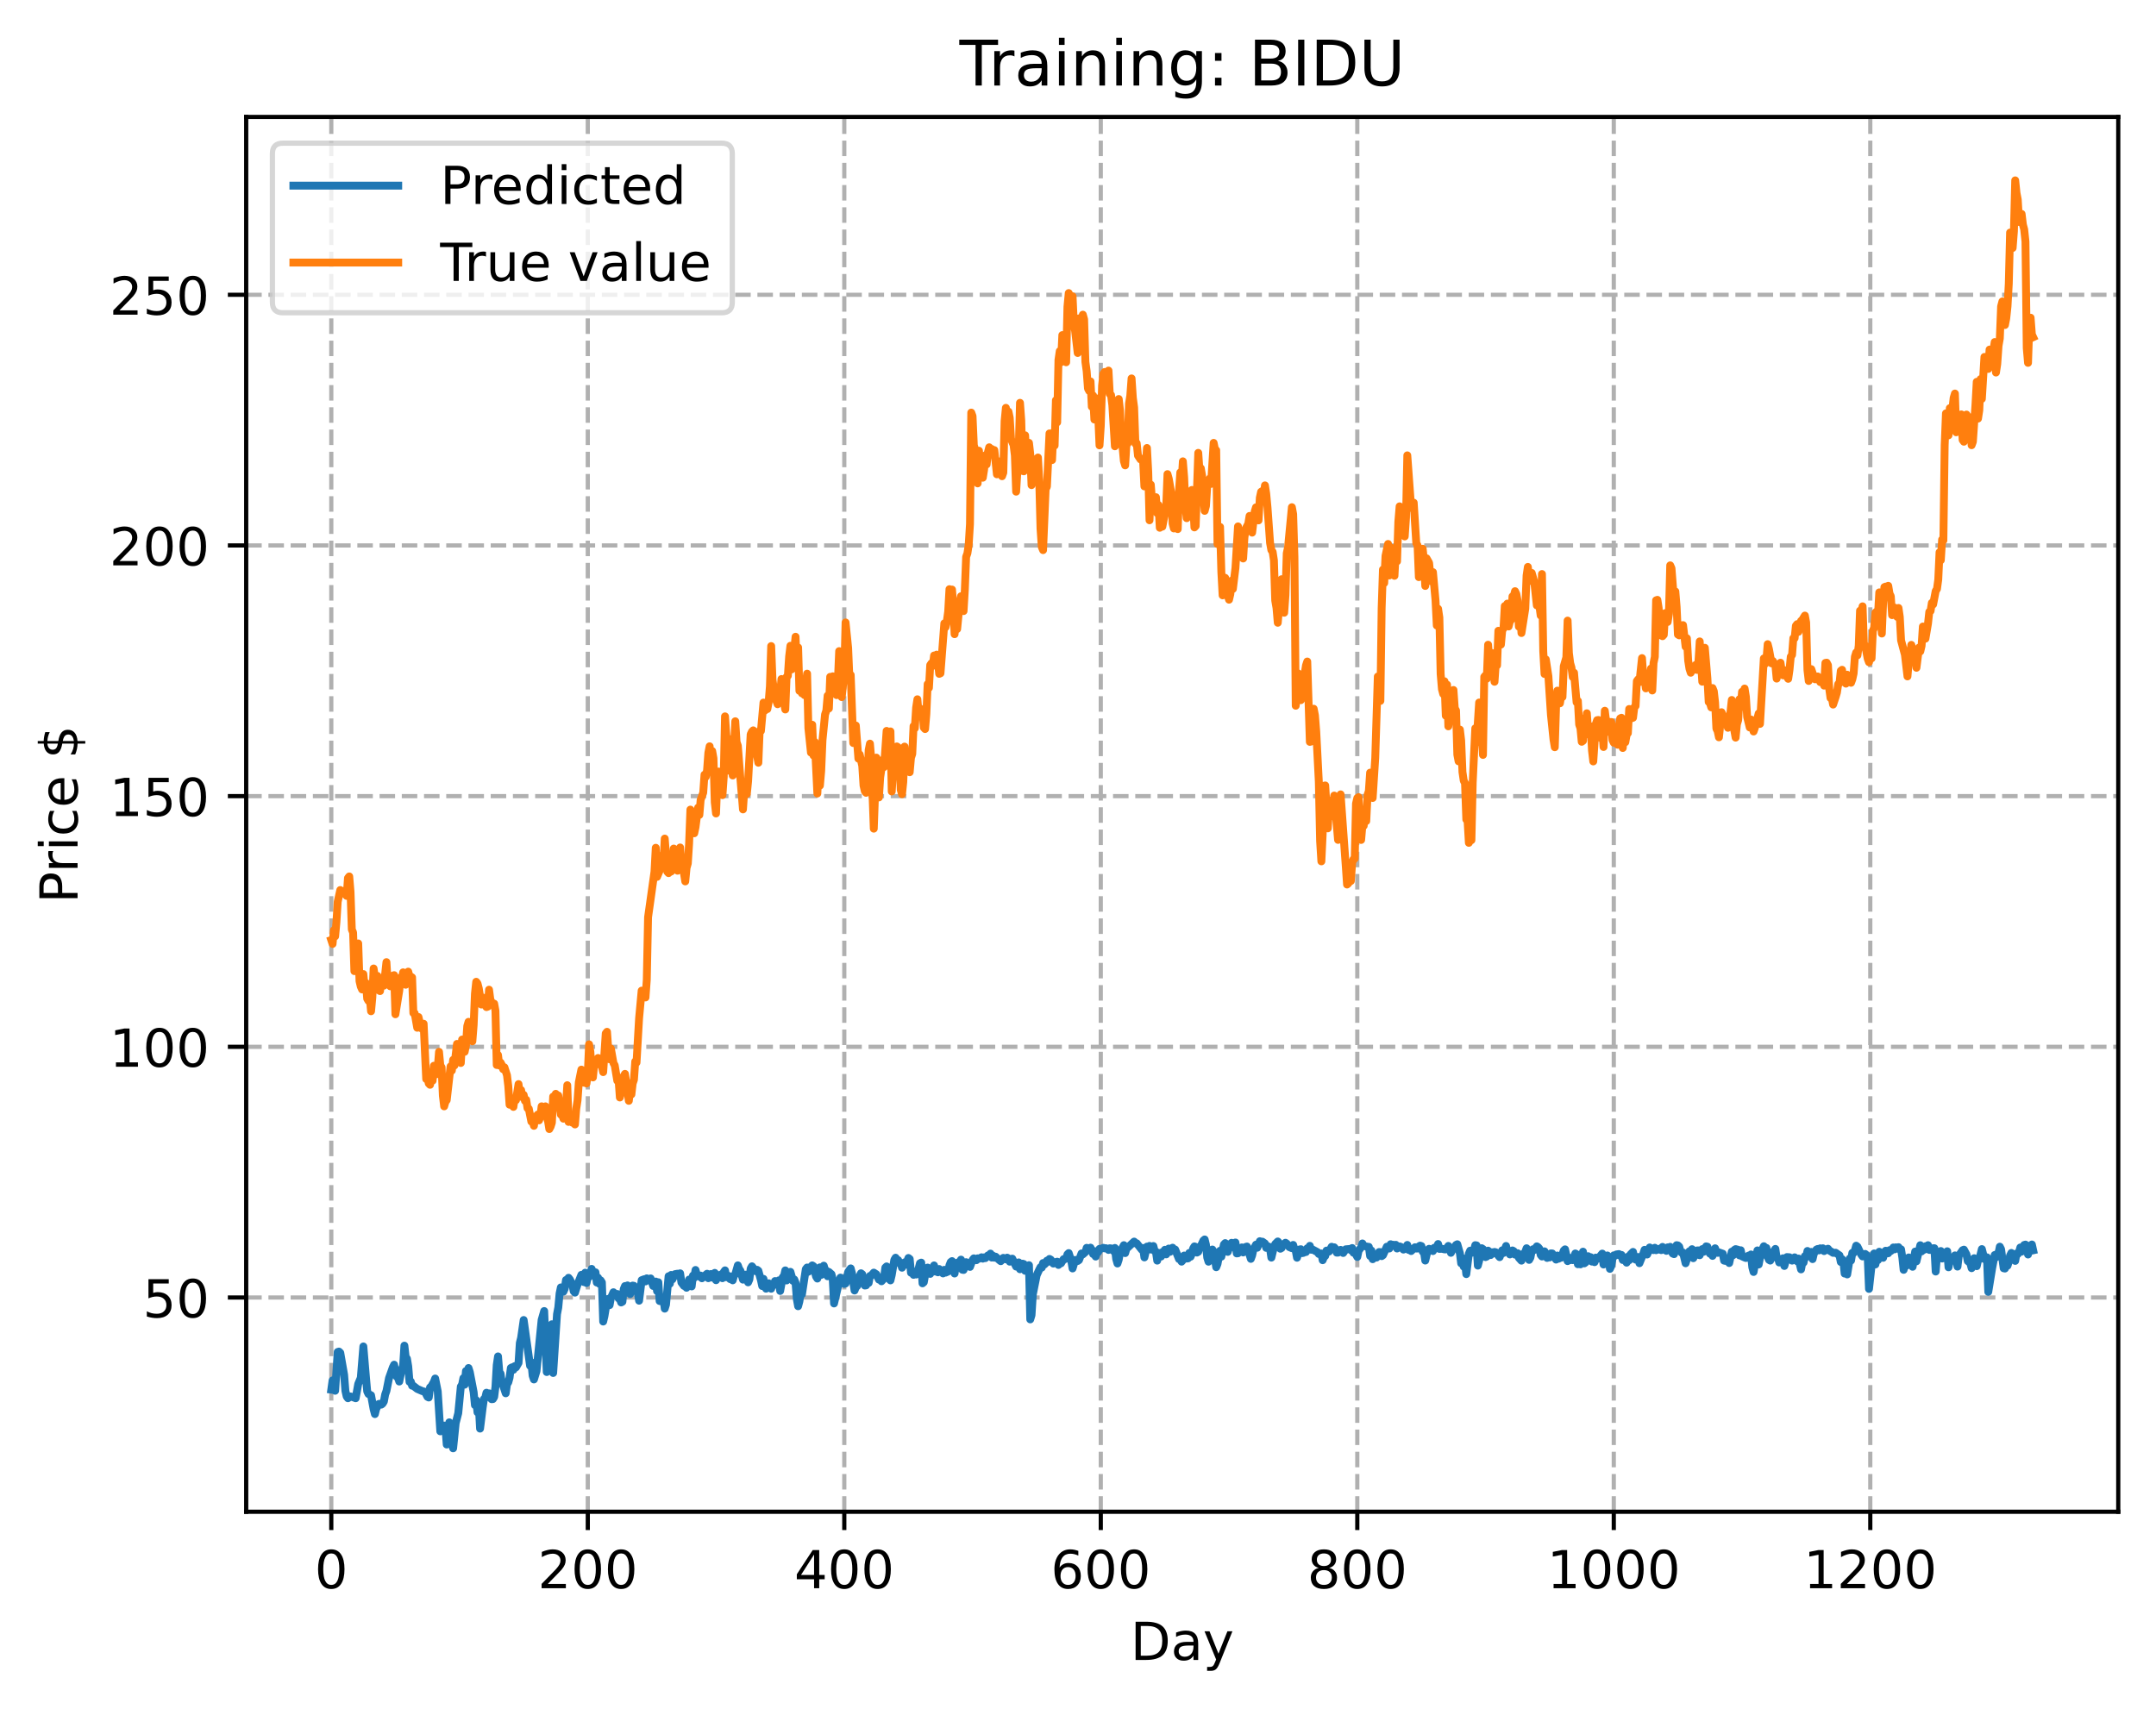 <?xml version="1.0" encoding="utf-8" standalone="no"?>
<!DOCTYPE svg PUBLIC "-//W3C//DTD SVG 1.1//EN"
  "http://www.w3.org/Graphics/SVG/1.1/DTD/svg11.dtd">
<!-- Created with matplotlib (https://matplotlib.org/) -->
<svg height="325.986pt" version="1.1" viewBox="0 0 411.286 325.986" width="411.286pt" xmlns="http://www.w3.org/2000/svg" xmlns:xlink="http://www.w3.org/1999/xlink">
 <defs>
  <style type="text/css">
*{stroke-linecap:butt;stroke-linejoin:round;}
  </style>
 </defs>
 <g id="figure_1">
  <g id="patch_1">
   <path d="M 0 325.986 
L 411.286 325.986 
L 411.286 0 
L 0 0 
z
" style="fill:#ffffff;"/>
  </g>
  <g id="axes_1">
   <g id="patch_2">
    <path d="M 46.966 288.43 
L 404.086 288.43 
L 404.086 22.318 
L 46.966 22.318 
z
" style="fill:#ffffff;"/>
   </g>
   <g id="matplotlib.axis_1">
    <g id="xtick_1">
     <g id="line2d_1">
      <path clip-path="url(#pad5dec5965)" d="M 63.198 288.43 
L 63.198 22.318 
" style="fill:none;stroke:#b0b0b0;stroke-dasharray:2.96,1.28;stroke-dashoffset:0;stroke-width:0.8;"/>
     </g>
     <g id="line2d_2">
      <defs>
       <path d="M 0 0 
L 0 3.5 
" id="me068c5779f" style="stroke:#000000;stroke-width:0.8;"/>
      </defs>
      <g>
       <use style="stroke:#000000;stroke-width:0.8;" x="63.198" xlink:href="#me068c5779f" y="288.43"/>
      </g>
     </g>
     <g id="text_1">
      <!-- 0 -->
      <defs>
       <path d="M 31.781 66.406 
Q 24.172 66.406 20.328 58.906 
Q 16.5 51.422 16.5 36.375 
Q 16.5 21.391 20.328 13.891 
Q 24.172 6.391 31.781 6.391 
Q 39.453 6.391 43.281 13.891 
Q 47.125 21.391 47.125 36.375 
Q 47.125 51.422 43.281 58.906 
Q 39.453 66.406 31.781 66.406 
z
M 31.781 74.219 
Q 44.047 74.219 50.516 64.516 
Q 56.984 54.828 56.984 36.375 
Q 56.984 17.969 50.516 8.266 
Q 44.047 -1.422 31.781 -1.422 
Q 19.531 -1.422 13.062 8.266 
Q 6.594 17.969 6.594 36.375 
Q 6.594 54.828 13.062 64.516 
Q 19.531 74.219 31.781 74.219 
z
" id="DejaVuSans-48"/>
      </defs>
      <g transform="translate(60.017 303.029)scale(0.1 -0.1)">
       <use xlink:href="#DejaVuSans-48"/>
      </g>
     </g>
    </g>
    <g id="xtick_2">
     <g id="line2d_3">
      <path clip-path="url(#pad5dec5965)" d="M 112.129 288.43 
L 112.129 22.318 
" style="fill:none;stroke:#b0b0b0;stroke-dasharray:2.96,1.28;stroke-dashoffset:0;stroke-width:0.8;"/>
     </g>
     <g id="line2d_4">
      <g>
       <use style="stroke:#000000;stroke-width:0.8;" x="112.129" xlink:href="#me068c5779f" y="288.43"/>
      </g>
     </g>
     <g id="text_2">
      <!-- 200 -->
      <defs>
       <path d="M 19.188 8.297 
L 53.609 8.297 
L 53.609 0 
L 7.328 0 
L 7.328 8.297 
Q 12.938 14.109 22.625 23.891 
Q 32.328 33.688 34.812 36.531 
Q 39.547 41.844 41.422 45.531 
Q 43.312 49.219 43.312 52.781 
Q 43.312 58.594 39.234 62.25 
Q 35.156 65.922 28.609 65.922 
Q 23.969 65.922 18.812 64.312 
Q 13.672 62.703 7.812 59.422 
L 7.812 69.391 
Q 13.766 71.781 18.938 73 
Q 24.125 74.219 28.422 74.219 
Q 39.75 74.219 46.484 68.547 
Q 53.219 62.891 53.219 53.422 
Q 53.219 48.922 51.531 44.891 
Q 49.859 40.875 45.406 35.406 
Q 44.188 33.984 37.641 27.219 
Q 31.109 20.453 19.188 8.297 
z
" id="DejaVuSans-50"/>
      </defs>
      <g transform="translate(102.585 303.029)scale(0.1 -0.1)">
       <use xlink:href="#DejaVuSans-50"/>
       <use x="63.623" xlink:href="#DejaVuSans-48"/>
       <use x="127.246" xlink:href="#DejaVuSans-48"/>
      </g>
     </g>
    </g>
    <g id="xtick_3">
     <g id="line2d_5">
      <path clip-path="url(#pad5dec5965)" d="M 161.06 288.43 
L 161.06 22.318 
" style="fill:none;stroke:#b0b0b0;stroke-dasharray:2.96,1.28;stroke-dashoffset:0;stroke-width:0.8;"/>
     </g>
     <g id="line2d_6">
      <g>
       <use style="stroke:#000000;stroke-width:0.8;" x="161.06" xlink:href="#me068c5779f" y="288.43"/>
      </g>
     </g>
     <g id="text_3">
      <!-- 400 -->
      <defs>
       <path d="M 37.797 64.312 
L 12.891 25.391 
L 37.797 25.391 
z
M 35.203 72.906 
L 47.609 72.906 
L 47.609 25.391 
L 58.016 25.391 
L 58.016 17.188 
L 47.609 17.188 
L 47.609 0 
L 37.797 0 
L 37.797 17.188 
L 4.891 17.188 
L 4.891 26.703 
z
" id="DejaVuSans-52"/>
      </defs>
      <g transform="translate(151.516 303.029)scale(0.1 -0.1)">
       <use xlink:href="#DejaVuSans-52"/>
       <use x="63.623" xlink:href="#DejaVuSans-48"/>
       <use x="127.246" xlink:href="#DejaVuSans-48"/>
      </g>
     </g>
    </g>
    <g id="xtick_4">
     <g id="line2d_7">
      <path clip-path="url(#pad5dec5965)" d="M 209.99 288.43 
L 209.99 22.318 
" style="fill:none;stroke:#b0b0b0;stroke-dasharray:2.96,1.28;stroke-dashoffset:0;stroke-width:0.8;"/>
     </g>
     <g id="line2d_8">
      <g>
       <use style="stroke:#000000;stroke-width:0.8;" x="209.99" xlink:href="#me068c5779f" y="288.43"/>
      </g>
     </g>
     <g id="text_4">
      <!-- 600 -->
      <defs>
       <path d="M 33.016 40.375 
Q 26.375 40.375 22.484 35.828 
Q 18.609 31.297 18.609 23.391 
Q 18.609 15.531 22.484 10.953 
Q 26.375 6.391 33.016 6.391 
Q 39.656 6.391 43.531 10.953 
Q 47.406 15.531 47.406 23.391 
Q 47.406 31.297 43.531 35.828 
Q 39.656 40.375 33.016 40.375 
z
M 52.594 71.297 
L 52.594 62.312 
Q 48.875 64.062 45.094 64.984 
Q 41.312 65.922 37.594 65.922 
Q 27.828 65.922 22.672 59.328 
Q 17.531 52.734 16.797 39.406 
Q 19.672 43.656 24.016 45.922 
Q 28.375 48.188 33.594 48.188 
Q 44.578 48.188 50.953 41.516 
Q 57.328 34.859 57.328 23.391 
Q 57.328 12.156 50.688 5.359 
Q 44.047 -1.422 33.016 -1.422 
Q 20.359 -1.422 13.672 8.266 
Q 6.984 17.969 6.984 36.375 
Q 6.984 53.656 15.188 63.938 
Q 23.391 74.219 37.203 74.219 
Q 40.922 74.219 44.703 73.484 
Q 48.484 72.75 52.594 71.297 
z
" id="DejaVuSans-54"/>
      </defs>
      <g transform="translate(200.446 303.029)scale(0.1 -0.1)">
       <use xlink:href="#DejaVuSans-54"/>
       <use x="63.623" xlink:href="#DejaVuSans-48"/>
       <use x="127.246" xlink:href="#DejaVuSans-48"/>
      </g>
     </g>
    </g>
    <g id="xtick_5">
     <g id="line2d_9">
      <path clip-path="url(#pad5dec5965)" d="M 258.921 288.43 
L 258.921 22.318 
" style="fill:none;stroke:#b0b0b0;stroke-dasharray:2.96,1.28;stroke-dashoffset:0;stroke-width:0.8;"/>
     </g>
     <g id="line2d_10">
      <g>
       <use style="stroke:#000000;stroke-width:0.8;" x="258.921" xlink:href="#me068c5779f" y="288.43"/>
      </g>
     </g>
     <g id="text_5">
      <!-- 800 -->
      <defs>
       <path d="M 31.781 34.625 
Q 24.75 34.625 20.719 30.859 
Q 16.703 27.094 16.703 20.516 
Q 16.703 13.922 20.719 10.156 
Q 24.75 6.391 31.781 6.391 
Q 38.812 6.391 42.859 10.172 
Q 46.922 13.969 46.922 20.516 
Q 46.922 27.094 42.891 30.859 
Q 38.875 34.625 31.781 34.625 
z
M 21.922 38.812 
Q 15.578 40.375 12.031 44.719 
Q 8.5 49.078 8.5 55.328 
Q 8.5 64.062 14.719 69.141 
Q 20.953 74.219 31.781 74.219 
Q 42.672 74.219 48.875 69.141 
Q 55.078 64.062 55.078 55.328 
Q 55.078 49.078 51.531 44.719 
Q 48 40.375 41.703 38.812 
Q 48.828 37.156 52.797 32.312 
Q 56.781 27.484 56.781 20.516 
Q 56.781 9.906 50.312 4.234 
Q 43.844 -1.422 31.781 -1.422 
Q 19.734 -1.422 13.25 4.234 
Q 6.781 9.906 6.781 20.516 
Q 6.781 27.484 10.781 32.312 
Q 14.797 37.156 21.922 38.812 
z
M 18.312 54.391 
Q 18.312 48.734 21.844 45.562 
Q 25.391 42.391 31.781 42.391 
Q 38.141 42.391 41.719 45.562 
Q 45.312 48.734 45.312 54.391 
Q 45.312 60.062 41.719 63.234 
Q 38.141 66.406 31.781 66.406 
Q 25.391 66.406 21.844 63.234 
Q 18.312 60.062 18.312 54.391 
z
" id="DejaVuSans-56"/>
      </defs>
      <g transform="translate(249.377 303.029)scale(0.1 -0.1)">
       <use xlink:href="#DejaVuSans-56"/>
       <use x="63.623" xlink:href="#DejaVuSans-48"/>
       <use x="127.246" xlink:href="#DejaVuSans-48"/>
      </g>
     </g>
    </g>
    <g id="xtick_6">
     <g id="line2d_11">
      <path clip-path="url(#pad5dec5965)" d="M 307.851 288.43 
L 307.851 22.318 
" style="fill:none;stroke:#b0b0b0;stroke-dasharray:2.96,1.28;stroke-dashoffset:0;stroke-width:0.8;"/>
     </g>
     <g id="line2d_12">
      <g>
       <use style="stroke:#000000;stroke-width:0.8;" x="307.851" xlink:href="#me068c5779f" y="288.43"/>
      </g>
     </g>
     <g id="text_6">
      <!-- 1000 -->
      <defs>
       <path d="M 12.406 8.297 
L 28.516 8.297 
L 28.516 63.922 
L 10.984 60.406 
L 10.984 69.391 
L 28.422 72.906 
L 38.281 72.906 
L 38.281 8.297 
L 54.391 8.297 
L 54.391 0 
L 12.406 0 
z
" id="DejaVuSans-49"/>
      </defs>
      <g transform="translate(295.126 303.029)scale(0.1 -0.1)">
       <use xlink:href="#DejaVuSans-49"/>
       <use x="63.623" xlink:href="#DejaVuSans-48"/>
       <use x="127.246" xlink:href="#DejaVuSans-48"/>
       <use x="190.869" xlink:href="#DejaVuSans-48"/>
      </g>
     </g>
    </g>
    <g id="xtick_7">
     <g id="line2d_13">
      <path clip-path="url(#pad5dec5965)" d="M 356.782 288.43 
L 356.782 22.318 
" style="fill:none;stroke:#b0b0b0;stroke-dasharray:2.96,1.28;stroke-dashoffset:0;stroke-width:0.8;"/>
     </g>
     <g id="line2d_14">
      <g>
       <use style="stroke:#000000;stroke-width:0.8;" x="356.782" xlink:href="#me068c5779f" y="288.43"/>
      </g>
     </g>
     <g id="text_7">
      <!-- 1200 -->
      <g transform="translate(344.057 303.029)scale(0.1 -0.1)">
       <use xlink:href="#DejaVuSans-49"/>
       <use x="63.623" xlink:href="#DejaVuSans-50"/>
       <use x="127.246" xlink:href="#DejaVuSans-48"/>
       <use x="190.869" xlink:href="#DejaVuSans-48"/>
      </g>
     </g>
    </g>
    <g id="text_8">
     <!-- Day -->
     <defs>
      <path d="M 19.672 64.797 
L 19.672 8.109 
L 31.594 8.109 
Q 46.688 8.109 53.688 14.938 
Q 60.688 21.781 60.688 36.531 
Q 60.688 51.172 53.688 57.984 
Q 46.688 64.797 31.594 64.797 
z
M 9.812 72.906 
L 30.078 72.906 
Q 51.266 72.906 61.172 64.094 
Q 71.094 55.281 71.094 36.531 
Q 71.094 17.672 61.125 8.828 
Q 51.172 0 30.078 0 
L 9.812 0 
z
" id="DejaVuSans-68"/>
      <path d="M 34.281 27.484 
Q 23.391 27.484 19.188 25 
Q 14.984 22.516 14.984 16.5 
Q 14.984 11.719 18.141 8.906 
Q 21.297 6.109 26.703 6.109 
Q 34.188 6.109 38.703 11.406 
Q 43.219 16.703 43.219 25.484 
L 43.219 27.484 
z
M 52.203 31.203 
L 52.203 0 
L 43.219 0 
L 43.219 8.297 
Q 40.141 3.328 35.547 0.953 
Q 30.953 -1.422 24.312 -1.422 
Q 15.922 -1.422 10.953 3.297 
Q 6 8.016 6 15.922 
Q 6 25.141 12.172 29.828 
Q 18.359 34.516 30.609 34.516 
L 43.219 34.516 
L 43.219 35.406 
Q 43.219 41.609 39.141 45 
Q 35.062 48.391 27.688 48.391 
Q 23 48.391 18.547 47.266 
Q 14.109 46.141 10.016 43.891 
L 10.016 52.203 
Q 14.938 54.109 19.578 55.047 
Q 24.219 56 28.609 56 
Q 40.484 56 46.344 49.844 
Q 52.203 43.703 52.203 31.203 
z
" id="DejaVuSans-97"/>
      <path d="M 32.172 -5.078 
Q 28.375 -14.844 24.75 -17.812 
Q 21.141 -20.797 15.094 -20.797 
L 7.906 -20.797 
L 7.906 -13.281 
L 13.188 -13.281 
Q 16.891 -13.281 18.938 -11.516 
Q 21 -9.766 23.484 -3.219 
L 25.094 0.875 
L 2.984 54.688 
L 12.5 54.688 
L 29.594 11.922 
L 46.688 54.688 
L 56.203 54.688 
z
" id="DejaVuSans-121"/>
     </defs>
     <g transform="translate(215.652 316.707)scale(0.1 -0.1)">
      <use xlink:href="#DejaVuSans-68"/>
      <use x="77.002" xlink:href="#DejaVuSans-97"/>
      <use x="138.281" xlink:href="#DejaVuSans-121"/>
     </g>
    </g>
   </g>
   <g id="matplotlib.axis_2">
    <g id="ytick_1">
     <g id="line2d_15">
      <path clip-path="url(#pad5dec5965)" d="M 46.966 247.551 
L 404.086 247.551 
" style="fill:none;stroke:#b0b0b0;stroke-dasharray:2.96,1.28;stroke-dashoffset:0;stroke-width:0.8;"/>
     </g>
     <g id="line2d_16">
      <defs>
       <path d="M 0 0 
L -3.5 0 
" id="m7f2ea7cae4" style="stroke:#000000;stroke-width:0.8;"/>
      </defs>
      <g>
       <use style="stroke:#000000;stroke-width:0.8;" x="46.966" xlink:href="#m7f2ea7cae4" y="247.551"/>
      </g>
     </g>
     <g id="text_9">
      <!-- 50 -->
      <defs>
       <path d="M 10.797 72.906 
L 49.516 72.906 
L 49.516 64.594 
L 19.828 64.594 
L 19.828 46.734 
Q 21.969 47.469 24.109 47.828 
Q 26.266 48.188 28.422 48.188 
Q 40.625 48.188 47.75 41.5 
Q 54.891 34.812 54.891 23.391 
Q 54.891 11.625 47.562 5.094 
Q 40.234 -1.422 26.906 -1.422 
Q 22.312 -1.422 17.547 -0.641 
Q 12.797 0.141 7.719 1.703 
L 7.719 11.625 
Q 12.109 9.234 16.797 8.062 
Q 21.484 6.891 26.703 6.891 
Q 35.156 6.891 40.078 11.328 
Q 45.016 15.766 45.016 23.391 
Q 45.016 31 40.078 35.438 
Q 35.156 39.891 26.703 39.891 
Q 22.75 39.891 18.812 39.016 
Q 14.891 38.141 10.797 36.281 
z
" id="DejaVuSans-53"/>
      </defs>
      <g transform="translate(27.241 251.35)scale(0.1 -0.1)">
       <use xlink:href="#DejaVuSans-53"/>
       <use x="63.623" xlink:href="#DejaVuSans-48"/>
      </g>
     </g>
    </g>
    <g id="ytick_2">
     <g id="line2d_17">
      <path clip-path="url(#pad5dec5965)" d="M 46.966 199.724 
L 404.086 199.724 
" style="fill:none;stroke:#b0b0b0;stroke-dasharray:2.96,1.28;stroke-dashoffset:0;stroke-width:0.8;"/>
     </g>
     <g id="line2d_18">
      <g>
       <use style="stroke:#000000;stroke-width:0.8;" x="46.966" xlink:href="#m7f2ea7cae4" y="199.724"/>
      </g>
     </g>
     <g id="text_10">
      <!-- 100 -->
      <g transform="translate(20.878 203.523)scale(0.1 -0.1)">
       <use xlink:href="#DejaVuSans-49"/>
       <use x="63.623" xlink:href="#DejaVuSans-48"/>
       <use x="127.246" xlink:href="#DejaVuSans-48"/>
      </g>
     </g>
    </g>
    <g id="ytick_3">
     <g id="line2d_19">
      <path clip-path="url(#pad5dec5965)" d="M 46.966 151.896 
L 404.086 151.896 
" style="fill:none;stroke:#b0b0b0;stroke-dasharray:2.96,1.28;stroke-dashoffset:0;stroke-width:0.8;"/>
     </g>
     <g id="line2d_20">
      <g>
       <use style="stroke:#000000;stroke-width:0.8;" x="46.966" xlink:href="#m7f2ea7cae4" y="151.896"/>
      </g>
     </g>
     <g id="text_11">
      <!-- 150 -->
      <g transform="translate(20.878 155.696)scale(0.1 -0.1)">
       <use xlink:href="#DejaVuSans-49"/>
       <use x="63.623" xlink:href="#DejaVuSans-53"/>
       <use x="127.246" xlink:href="#DejaVuSans-48"/>
      </g>
     </g>
    </g>
    <g id="ytick_4">
     <g id="line2d_21">
      <path clip-path="url(#pad5dec5965)" d="M 46.966 104.069 
L 404.086 104.069 
" style="fill:none;stroke:#b0b0b0;stroke-dasharray:2.96,1.28;stroke-dashoffset:0;stroke-width:0.8;"/>
     </g>
     <g id="line2d_22">
      <g>
       <use style="stroke:#000000;stroke-width:0.8;" x="46.966" xlink:href="#m7f2ea7cae4" y="104.069"/>
      </g>
     </g>
     <g id="text_12">
      <!-- 200 -->
      <g transform="translate(20.878 107.869)scale(0.1 -0.1)">
       <use xlink:href="#DejaVuSans-50"/>
       <use x="63.623" xlink:href="#DejaVuSans-48"/>
       <use x="127.246" xlink:href="#DejaVuSans-48"/>
      </g>
     </g>
    </g>
    <g id="ytick_5">
     <g id="line2d_23">
      <path clip-path="url(#pad5dec5965)" d="M 46.966 56.242 
L 404.086 56.242 
" style="fill:none;stroke:#b0b0b0;stroke-dasharray:2.96,1.28;stroke-dashoffset:0;stroke-width:0.8;"/>
     </g>
     <g id="line2d_24">
      <g>
       <use style="stroke:#000000;stroke-width:0.8;" x="46.966" xlink:href="#m7f2ea7cae4" y="56.242"/>
      </g>
     </g>
     <g id="text_13">
      <!-- 250 -->
      <g transform="translate(20.878 60.042)scale(0.1 -0.1)">
       <use xlink:href="#DejaVuSans-50"/>
       <use x="63.623" xlink:href="#DejaVuSans-53"/>
       <use x="127.246" xlink:href="#DejaVuSans-48"/>
      </g>
     </g>
    </g>
    <g id="text_14">
     <!-- Price $ -->
     <defs>
      <path d="M 19.672 64.797 
L 19.672 37.406 
L 32.078 37.406 
Q 38.969 37.406 42.719 40.969 
Q 46.484 44.531 46.484 51.125 
Q 46.484 57.672 42.719 61.234 
Q 38.969 64.797 32.078 64.797 
z
M 9.812 72.906 
L 32.078 72.906 
Q 44.344 72.906 50.609 67.359 
Q 56.891 61.812 56.891 51.125 
Q 56.891 40.328 50.609 34.812 
Q 44.344 29.297 32.078 29.297 
L 19.672 29.297 
L 19.672 0 
L 9.812 0 
z
" id="DejaVuSans-80"/>
      <path d="M 41.109 46.297 
Q 39.594 47.172 37.812 47.578 
Q 36.031 48 33.891 48 
Q 26.266 48 22.188 43.047 
Q 18.109 38.094 18.109 28.812 
L 18.109 0 
L 9.078 0 
L 9.078 54.688 
L 18.109 54.688 
L 18.109 46.188 
Q 20.953 51.172 25.484 53.578 
Q 30.031 56 36.531 56 
Q 37.453 56 38.578 55.875 
Q 39.703 55.766 41.062 55.516 
z
" id="DejaVuSans-114"/>
      <path d="M 9.422 54.688 
L 18.406 54.688 
L 18.406 0 
L 9.422 0 
z
M 9.422 75.984 
L 18.406 75.984 
L 18.406 64.594 
L 9.422 64.594 
z
" id="DejaVuSans-105"/>
      <path d="M 48.781 52.594 
L 48.781 44.188 
Q 44.969 46.297 41.141 47.344 
Q 37.312 48.391 33.406 48.391 
Q 24.656 48.391 19.812 42.844 
Q 14.984 37.312 14.984 27.297 
Q 14.984 17.281 19.812 11.734 
Q 24.656 6.203 33.406 6.203 
Q 37.312 6.203 41.141 7.25 
Q 44.969 8.297 48.781 10.406 
L 48.781 2.094 
Q 45.016 0.344 40.984 -0.531 
Q 36.969 -1.422 32.422 -1.422 
Q 20.062 -1.422 12.781 6.344 
Q 5.516 14.109 5.516 27.297 
Q 5.516 40.672 12.859 48.328 
Q 20.219 56 33.016 56 
Q 37.156 56 41.109 55.141 
Q 45.062 54.297 48.781 52.594 
z
" id="DejaVuSans-99"/>
      <path d="M 56.203 29.594 
L 56.203 25.203 
L 14.891 25.203 
Q 15.484 15.922 20.484 11.062 
Q 25.484 6.203 34.422 6.203 
Q 39.594 6.203 44.453 7.469 
Q 49.312 8.734 54.109 11.281 
L 54.109 2.781 
Q 49.266 0.734 44.188 -0.344 
Q 39.109 -1.422 33.891 -1.422 
Q 20.797 -1.422 13.156 6.188 
Q 5.516 13.812 5.516 26.812 
Q 5.516 40.234 12.766 48.109 
Q 20.016 56 32.328 56 
Q 43.359 56 49.781 48.891 
Q 56.203 41.797 56.203 29.594 
z
M 47.219 32.234 
Q 47.125 39.594 43.094 43.984 
Q 39.062 48.391 32.422 48.391 
Q 24.906 48.391 20.391 44.141 
Q 15.875 39.891 15.188 32.172 
z
" id="DejaVuSans-101"/>
      <path id="DejaVuSans-32"/>
      <path d="M 33.797 -14.703 
L 28.906 -14.703 
L 28.859 0 
Q 23.734 0.094 18.609 1.188 
Q 13.484 2.297 8.297 4.5 
L 8.297 13.281 
Q 13.281 10.156 18.375 8.562 
Q 23.484 6.984 28.906 6.938 
L 28.906 29.203 
Q 18.109 30.953 13.203 35.156 
Q 8.297 39.359 8.297 46.688 
Q 8.297 54.641 13.625 59.219 
Q 18.953 63.812 28.906 64.5 
L 28.906 75.984 
L 33.797 75.984 
L 33.797 64.656 
Q 38.328 64.453 42.578 63.688 
Q 46.828 62.938 50.875 61.625 
L 50.875 53.078 
Q 46.828 55.125 42.547 56.25 
Q 38.281 57.375 33.797 57.562 
L 33.797 36.719 
Q 44.875 35.016 50.094 30.609 
Q 55.328 26.219 55.328 18.609 
Q 55.328 10.359 49.781 5.594 
Q 44.234 0.828 33.797 0.094 
z
M 28.906 37.594 
L 28.906 57.625 
Q 23.25 56.984 20.266 54.391 
Q 17.281 51.812 17.281 47.516 
Q 17.281 43.312 20.031 40.969 
Q 22.797 38.625 28.906 37.594 
z
M 33.797 28.219 
L 33.797 7.078 
Q 39.984 7.906 43.141 10.594 
Q 46.297 13.281 46.297 17.672 
Q 46.297 21.969 43.281 24.5 
Q 40.281 27.047 33.797 28.219 
z
" id="DejaVuSans-36"/>
     </defs>
     <g transform="translate(14.798 172.342)rotate(-90)scale(0.1 -0.1)">
      <use xlink:href="#DejaVuSans-80"/>
      <use x="58.553" xlink:href="#DejaVuSans-114"/>
      <use x="99.666" xlink:href="#DejaVuSans-105"/>
      <use x="127.449" xlink:href="#DejaVuSans-99"/>
      <use x="182.43" xlink:href="#DejaVuSans-101"/>
      <use x="243.953" xlink:href="#DejaVuSans-32"/>
      <use x="275.74" xlink:href="#DejaVuSans-36"/>
     </g>
    </g>
   </g>
   <g id="line2d_25">
    <path clip-path="url(#pad5dec5965)" d="M 63.198 265.138 
L 63.443 263.369 
L 63.688 265.043 
L 63.932 265.349 
L 64.422 257.941 
L 64.666 257.874 
L 64.911 258.107 
L 65.645 262.298 
L 65.89 265.368 
L 66.134 266.447 
L 66.379 266.778 
L 66.868 266.434 
L 67.602 266.675 
L 67.847 266.78 
L 68.336 264.055 
L 68.825 262.884 
L 69.315 256.895 
L 69.804 262.707 
L 70.049 265.469 
L 70.293 265.967 
L 70.783 266.207 
L 71.272 268.866 
L 71.517 269.798 
L 71.761 268.807 
L 72.251 267.872 
L 72.495 267.83 
L 72.74 267.995 
L 72.984 267.804 
L 73.229 267.401 
L 73.474 266.066 
L 73.718 265.388 
L 74.208 262.936 
L 74.942 260.869 
L 75.186 260.375 
L 75.431 261.903 
L 75.676 262.657 
L 75.92 262.885 
L 76.165 263.59 
L 76.654 261.22 
L 76.899 260.596 
L 77.144 256.741 
L 77.388 258.902 
L 77.633 259.223 
L 77.878 260.715 
L 78.122 263.648 
L 78.367 263.596 
L 78.611 264.387 
L 78.856 264.414 
L 79.59 264.99 
L 80.569 265.417 
L 81.058 265.535 
L 81.547 266.506 
L 81.792 266.635 
L 82.037 264.718 
L 82.281 264.51 
L 82.771 263.658 
L 83.015 263.012 
L 83.505 265.468 
L 83.994 273.089 
L 84.239 271.913 
L 84.483 273.029 
L 84.728 271.992 
L 84.972 272.387 
L 85.217 275.605 
L 85.706 271.37 
L 85.951 274.712 
L 86.44 276.334 
L 86.93 271.521 
L 87.419 269.62 
L 87.908 264.551 
L 88.153 264.157 
L 88.398 262.94 
L 88.642 264.19 
L 88.887 261.577 
L 89.132 263.066 
L 89.376 261.011 
L 89.621 261.78 
L 90.355 265.612 
L 90.599 268.093 
L 90.844 267.153 
L 91.089 269.463 
L 91.333 268.221 
L 91.578 272.571 
L 92.067 268.636 
L 92.312 266.931 
L 92.557 266.735 
L 92.801 265.721 
L 93.046 266.077 
L 93.291 265.84 
L 93.535 266.664 
L 93.78 266.961 
L 94.025 266.94 
L 94.269 266.539 
L 94.514 264.612 
L 94.759 260.442 
L 95.003 258.793 
L 95.248 261.748 
L 95.493 262.096 
L 95.737 264.021 
L 95.982 264.34 
L 96.471 265.834 
L 96.716 264.101 
L 96.96 263.752 
L 97.205 262.858 
L 97.45 261 
L 97.694 260.869 
L 97.939 261.349 
L 98.184 260.655 
L 98.428 260.887 
L 98.918 260.028 
L 99.162 256.228 
L 99.407 255.251 
L 99.896 251.851 
L 101.12 260.595 
L 101.364 259.921 
L 101.609 262.472 
L 101.854 263.195 
L 102.343 261.603 
L 103.321 251.841 
L 103.811 250.137 
L 104.3 261.776 
L 104.545 258.108 
L 105.279 252.656 
L 105.523 261.957 
L 106.257 250.736 
L 106.502 249.449 
L 106.747 246.801 
L 106.991 245.629 
L 107.481 246.443 
L 107.725 245.887 
L 107.97 244.212 
L 108.215 244.866 
L 108.459 243.794 
L 108.704 244.104 
L 109.193 245.094 
L 109.438 246.37 
L 109.682 246.628 
L 110.172 245.067 
L 110.906 243.231 
L 111.15 243.525 
L 111.395 244.614 
L 111.64 242.82 
L 111.884 244.791 
L 112.129 243.68 
L 112.374 243.648 
L 112.863 242.096 
L 113.108 242.726 
L 113.597 242.746 
L 113.842 244.698 
L 114.086 243.775 
L 114.331 244.941 
L 114.575 244.285 
L 114.82 244.681 
L 115.065 252.142 
L 115.309 251.112 
L 115.799 248.162 
L 116.043 247.806 
L 116.288 249.015 
L 116.533 247.664 
L 117.022 246.553 
L 117.267 247.107 
L 117.756 246.884 
L 118.001 247.727 
L 118.245 247.824 
L 118.49 248.501 
L 118.735 248.367 
L 118.979 245.962 
L 119.224 245.372 
L 119.469 245.989 
L 119.713 245.25 
L 119.958 245.503 
L 120.203 246.904 
L 120.447 246.254 
L 120.692 245.281 
L 120.936 245.326 
L 121.181 245.976 
L 121.426 246.008 
L 121.67 246.675 
L 121.915 248.168 
L 122.404 244.251 
L 122.894 244.066 
L 123.138 244.489 
L 123.383 243.902 
L 123.872 244.198 
L 124.117 243.915 
L 124.606 245.355 
L 125.096 244.513 
L 125.34 246.341 
L 125.585 244.644 
L 125.83 248.227 
L 126.074 248.27 
L 126.319 247.617 
L 126.563 247.75 
L 126.808 249.679 
L 127.053 248.903 
L 127.542 243.495 
L 127.787 244.927 
L 128.031 243.249 
L 128.276 244.093 
L 128.765 243.1 
L 129.255 243.011 
L 129.499 243.122 
L 129.744 242.943 
L 129.989 244.686 
L 130.478 245.343 
L 130.723 245.269 
L 130.967 245.698 
L 131.212 245.115 
L 131.457 244.127 
L 131.701 245.047 
L 131.946 245.443 
L 132.191 243.378 
L 132.435 243.8 
L 132.68 242.304 
L 132.924 243.182 
L 133.414 243.57 
L 133.658 243.372 
L 133.903 243.888 
L 134.882 243.021 
L 135.126 243.874 
L 135.616 243.078 
L 135.86 243.764 
L 136.35 242.86 
L 136.594 244.256 
L 136.839 243.239 
L 137.328 243.65 
L 137.573 243.154 
L 137.818 243.876 
L 138.062 242.714 
L 138.307 242.377 
L 138.551 243.685 
L 138.796 243.632 
L 139.041 243.452 
L 139.285 244.049 
L 139.53 243.664 
L 139.775 244.278 
L 140.019 243.371 
L 140.264 243.127 
L 140.753 241.421 
L 140.998 242.102 
L 141.243 242.436 
L 141.732 244.153 
L 141.977 243.306 
L 142.221 243.196 
L 142.466 243.351 
L 142.711 244.664 
L 142.955 244.107 
L 143.2 242.021 
L 143.445 241.604 
L 144.178 242.542 
L 144.423 242.27 
L 144.668 242.451 
L 145.157 244.236 
L 145.402 245.37 
L 145.646 244.001 
L 145.891 245.373 
L 146.136 245.875 
L 146.625 244.837 
L 146.87 245.627 
L 147.114 245.885 
L 147.359 244.981 
L 147.604 245.089 
L 147.848 244.415 
L 148.338 245.209 
L 148.582 244.284 
L 148.827 246.308 
L 149.316 243.681 
L 149.561 243.464 
L 149.806 242.382 
L 150.05 244.308 
L 150.784 242.661 
L 151.273 244.386 
L 151.518 244.114 
L 151.763 244.759 
L 152.007 247.871 
L 152.252 249.222 
L 152.497 248.302 
L 152.741 246.729 
L 152.986 246.939 
L 153.72 242.143 
L 153.965 241.834 
L 154.209 242.639 
L 154.454 242.367 
L 154.699 241.676 
L 154.943 241.429 
L 155.188 241.59 
L 155.677 243.566 
L 155.922 243.943 
L 156.411 241.801 
L 156.656 243.244 
L 157.145 241.484 
L 157.39 242.348 
L 157.634 242.415 
L 157.879 243.506 
L 158.124 242.682 
L 158.613 243.112 
L 158.858 244.103 
L 159.102 248.692 
L 160.081 244.565 
L 160.326 243.761 
L 160.57 244.523 
L 160.815 243.988 
L 161.06 244.968 
L 161.304 244.882 
L 161.794 242.668 
L 162.283 242.001 
L 162.527 242.928 
L 163.017 246.221 
L 163.261 245.58 
L 163.506 245.384 
L 163.995 243.441 
L 164.24 242.933 
L 164.485 243.119 
L 164.729 244.553 
L 164.974 245.273 
L 165.219 245.24 
L 165.463 244.553 
L 165.708 244.782 
L 165.953 243.437 
L 166.197 243.373 
L 166.687 242.809 
L 167.176 243.127 
L 167.665 244.141 
L 167.91 244.033 
L 168.154 244.462 
L 168.399 244.203 
L 168.644 243.78 
L 168.888 241.855 
L 169.133 241.622 
L 169.378 242.192 
L 169.622 244.039 
L 169.867 244.291 
L 170.112 243.252 
L 170.601 240.379 
L 170.846 239.966 
L 171.09 240.359 
L 171.335 240.422 
L 171.58 241.008 
L 171.824 241.055 
L 172.069 241.874 
L 172.558 240.853 
L 172.803 241.291 
L 173.292 240.018 
L 173.537 240.201 
L 173.782 242.831 
L 174.026 242.479 
L 174.271 243.234 
L 174.515 243.03 
L 174.76 243.173 
L 175.005 242.94 
L 175.494 241.028 
L 175.739 240.899 
L 175.983 244.853 
L 176.228 244.645 
L 176.717 241.975 
L 176.962 241.849 
L 177.451 243.05 
L 177.696 242.3 
L 177.941 242.271 
L 178.185 241.435 
L 178.43 242.607 
L 178.675 242.424 
L 178.919 242.75 
L 179.164 242.124 
L 179.898 242.962 
L 180.142 242.276 
L 180.387 242.813 
L 180.876 242.59 
L 181.121 241.405 
L 181.366 240.792 
L 181.61 240.612 
L 181.855 241.412 
L 182.1 242.979 
L 182.344 241.302 
L 182.589 240.923 
L 182.834 241.041 
L 183.323 240.33 
L 183.568 242.255 
L 183.812 242.301 
L 184.302 240.814 
L 184.791 241.143 
L 185.036 241.72 
L 185.525 240.404 
L 185.77 240.087 
L 186.014 240.197 
L 186.259 240.438 
L 186.503 240.08 
L 186.748 240.162 
L 187.237 239.879 
L 187.482 240.142 
L 187.727 239.897 
L 187.971 240.047 
L 188.461 239.526 
L 188.705 239.616 
L 188.95 239.181 
L 189.195 239.937 
L 189.439 239.585 
L 189.684 239.96 
L 189.929 239.765 
L 190.663 240.44 
L 190.907 240.63 
L 191.397 239.994 
L 191.886 240.283 
L 192.13 239.955 
L 192.375 240.1 
L 192.62 240.721 
L 192.864 240.326 
L 193.109 240.143 
L 193.843 241.656 
L 194.088 241.41 
L 194.332 240.856 
L 194.577 242.164 
L 194.822 241.271 
L 195.066 241.098 
L 195.311 241.175 
L 195.556 242.463 
L 196.045 241.667 
L 196.29 241.387 
L 196.534 251.734 
L 196.779 250.918 
L 197.024 246.976 
L 197.513 244.54 
L 197.758 243.309 
L 198.247 242.244 
L 198.491 241.775 
L 198.736 241.852 
L 198.981 240.978 
L 199.225 241.266 
L 199.47 241.027 
L 199.715 240.529 
L 199.959 240.736 
L 200.204 240.198 
L 200.449 240.336 
L 200.938 241.082 
L 201.183 241.007 
L 201.427 240.786 
L 201.672 240.723 
L 201.917 241.345 
L 202.161 240.908 
L 202.406 241.03 
L 202.895 240.232 
L 203.14 240.245 
L 203.385 240.123 
L 203.629 239.323 
L 203.874 239.08 
L 204.363 240.593 
L 204.608 242.015 
L 205.097 240.39 
L 205.342 240.427 
L 205.586 240.593 
L 205.831 240.417 
L 206.32 239.145 
L 206.565 239.325 
L 207.054 238.893 
L 207.299 238.079 
L 207.788 238.34 
L 208.033 238.046 
L 208.522 239.264 
L 208.767 238.706 
L 209.012 239.745 
L 209.256 239.065 
L 209.501 238.88 
L 209.746 238.273 
L 210.235 238.201 
L 210.479 238.073 
L 210.724 238.181 
L 210.969 238.15 
L 211.213 238.251 
L 211.458 238.478 
L 211.703 238.157 
L 211.947 238.188 
L 212.437 238.698 
L 212.681 238.101 
L 212.926 240.203 
L 213.171 241.069 
L 213.415 240.326 
L 213.66 238.919 
L 214.394 237.57 
L 214.639 239.087 
L 214.883 238.259 
L 216.351 236.888 
L 216.596 237.225 
L 216.84 237.209 
L 217.819 238.444 
L 218.064 238.114 
L 218.308 239.908 
L 218.798 237.847 
L 219.042 238.309 
L 219.287 237.709 
L 219.532 238.408 
L 219.776 237.949 
L 220.021 237.736 
L 220.266 238.7 
L 220.51 238.816 
L 220.755 240.524 
L 221 239.033 
L 221.244 239.207 
L 221.489 239.747 
L 221.734 238.9 
L 221.978 238.813 
L 222.223 238.448 
L 222.467 239.328 
L 222.712 238.556 
L 222.957 238.216 
L 223.201 238.84 
L 223.446 238.26 
L 223.691 238.054 
L 223.935 238.574 
L 224.18 238.404 
L 224.914 240.228 
L 225.159 240.083 
L 225.403 240.719 
L 225.648 240.426 
L 225.893 239.549 
L 226.382 240.121 
L 226.627 240.098 
L 226.871 239.053 
L 227.116 239.781 
L 227.361 239.233 
L 227.605 238.203 
L 227.85 237.803 
L 228.094 237.895 
L 228.339 238.985 
L 228.584 238.835 
L 228.828 238.005 
L 229.073 237.741 
L 229.562 236.69 
L 229.807 236.48 
L 230.052 237.482 
L 230.296 239.933 
L 230.541 240.726 
L 230.786 239.28 
L 231.03 238.659 
L 231.275 238.402 
L 231.52 238.79 
L 232.009 241.777 
L 232.254 241.163 
L 232.743 238.636 
L 232.988 239.768 
L 233.477 237.442 
L 233.722 237.176 
L 234.211 238.853 
L 234.7 237.361 
L 234.945 237.117 
L 235.189 237.945 
L 235.679 237.061 
L 235.923 239.145 
L 236.168 239.116 
L 236.413 238.532 
L 236.902 237.997 
L 237.147 238.958 
L 237.636 237.904 
L 237.881 237.833 
L 238.615 240.186 
L 238.859 239.525 
L 239.104 238.423 
L 239.593 237.475 
L 239.838 238.063 
L 240.327 236.813 
L 240.572 237.177 
L 240.816 236.899 
L 241.306 237.25 
L 241.55 238.085 
L 241.795 237.767 
L 242.04 237.847 
L 242.284 238.276 
L 242.529 239.946 
L 243.018 237.937 
L 243.263 237.353 
L 243.752 236.865 
L 243.997 237.137 
L 244.242 238.252 
L 244.486 238.109 
L 244.731 237.467 
L 244.976 237.513 
L 245.22 237.107 
L 245.465 237.273 
L 245.954 237.944 
L 246.443 238.146 
L 246.688 237.521 
L 246.933 238.31 
L 247.177 238.619 
L 247.422 239.966 
L 247.911 238.39 
L 248.156 238.343 
L 248.401 239.089 
L 248.645 239.037 
L 248.89 238.682 
L 249.135 238.881 
L 249.379 238.164 
L 249.624 238.168 
L 249.869 237.696 
L 250.113 238.444 
L 250.358 238.381 
L 251.092 238.772 
L 251.337 238.904 
L 251.581 239.251 
L 251.826 239.272 
L 252.07 239.15 
L 252.315 240.439 
L 252.56 239.843 
L 252.804 239.634 
L 253.049 238.604 
L 253.294 238.857 
L 253.538 238.783 
L 254.028 237.875 
L 254.272 238.111 
L 254.517 237.973 
L 254.762 238.275 
L 255.006 239 
L 255.251 238.994 
L 255.74 238.47 
L 255.985 238.668 
L 256.23 239.066 
L 256.719 238.358 
L 257.453 238.298 
L 257.697 238.533 
L 257.942 238.116 
L 258.187 239.011 
L 258.431 238.928 
L 258.921 239.819 
L 259.165 238.652 
L 259.655 237.975 
L 259.899 237.241 
L 260.144 237.714 
L 260.878 237.869 
L 261.123 237.89 
L 261.367 239.641 
L 261.612 238.596 
L 261.857 240.248 
L 262.346 239.662 
L 262.591 239.939 
L 262.835 239.546 
L 263.08 238.878 
L 263.325 238.898 
L 263.569 239.666 
L 263.814 239.493 
L 264.548 237.866 
L 265.037 238.211 
L 265.282 237.392 
L 265.526 237.529 
L 265.771 237.492 
L 266.016 237.687 
L 266.26 237.502 
L 266.505 238.209 
L 266.994 237.807 
L 267.239 237.893 
L 267.728 238.412 
L 268.218 237.955 
L 268.462 237.526 
L 268.707 238.472 
L 268.952 238.457 
L 269.196 238.692 
L 269.93 237.961 
L 270.175 238.22 
L 270.419 238.215 
L 270.664 237.807 
L 270.909 237.661 
L 271.153 237.742 
L 271.398 238.805 
L 271.643 238.844 
L 271.887 240.511 
L 272.377 238.462 
L 272.621 238.259 
L 272.866 238.522 
L 273.111 238.529 
L 273.355 238.697 
L 273.6 238.067 
L 273.845 238.211 
L 274.089 237.877 
L 274.334 237.346 
L 274.579 238.284 
L 275.068 238.262 
L 275.557 238.375 
L 275.802 238.378 
L 276.291 237.715 
L 276.536 238.034 
L 276.78 239.034 
L 277.27 238.069 
L 277.514 237.893 
L 277.759 237.522 
L 278.004 237.398 
L 278.493 239.106 
L 278.738 241.042 
L 278.982 240.032 
L 279.227 241.669 
L 279.472 240.875 
L 279.716 243.094 
L 280.206 239.19 
L 280.45 238.618 
L 280.695 239.044 
L 281.184 238.459 
L 281.429 237.569 
L 281.673 237.615 
L 281.918 241.474 
L 282.163 240.556 
L 282.652 238.149 
L 282.897 238.318 
L 283.386 239.846 
L 283.631 239.736 
L 283.875 238.614 
L 284.12 238.872 
L 284.365 239.458 
L 284.609 238.923 
L 284.854 239.13 
L 285.099 238.862 
L 285.343 238.926 
L 285.833 239.573 
L 286.077 239.857 
L 286.567 238.553 
L 286.811 239.066 
L 287.301 237.723 
L 287.545 238.875 
L 287.79 238.624 
L 288.034 239.341 
L 288.279 239.11 
L 288.524 238.578 
L 288.768 238.719 
L 289.013 239.377 
L 289.502 239.103 
L 289.747 239.99 
L 290.236 240.529 
L 290.481 239.267 
L 290.726 239.464 
L 291.215 238.158 
L 291.46 238.773 
L 291.704 240.382 
L 291.949 239.937 
L 292.194 238.684 
L 292.438 238.349 
L 292.683 238.495 
L 293.172 237.797 
L 293.417 237.951 
L 293.661 238.238 
L 293.906 239.426 
L 294.151 239.734 
L 294.395 239.046 
L 294.64 238.748 
L 295.129 240.005 
L 295.374 239.652 
L 295.619 239.912 
L 295.863 239.136 
L 296.108 239.149 
L 296.842 240.323 
L 297.087 239.546 
L 297.331 240.154 
L 297.576 239.942 
L 297.821 239.97 
L 298.31 238.594 
L 298.555 238.365 
L 299.044 240.616 
L 299.289 239.937 
L 299.533 240.434 
L 299.778 240.348 
L 300.022 240.431 
L 300.512 239.154 
L 300.756 239.3 
L 301.001 241.21 
L 301.246 240.724 
L 301.49 241.232 
L 301.98 238.812 
L 302.224 241.044 
L 302.469 240.866 
L 302.958 239.673 
L 303.203 240.275 
L 303.448 239.864 
L 303.692 240.711 
L 303.937 240.55 
L 304.182 240.812 
L 304.426 239.939 
L 304.671 240.207 
L 304.916 240.083 
L 305.649 239.177 
L 305.894 241.261 
L 306.139 240.036 
L 306.383 240.157 
L 306.628 239.533 
L 306.873 240.299 
L 307.117 242.093 
L 307.362 241.578 
L 307.607 240.118 
L 307.851 239.524 
L 308.096 239.589 
L 308.341 239.342 
L 308.83 239.266 
L 309.075 239.593 
L 309.319 239.43 
L 309.564 240.403 
L 309.809 240.061 
L 310.298 240.909 
L 310.543 239.773 
L 310.787 240.447 
L 311.032 239.345 
L 311.521 238.858 
L 311.766 240.075 
L 312.01 240.327 
L 312.5 239.825 
L 312.744 241.014 
L 313.478 239.209 
L 313.723 238.455 
L 313.968 239.161 
L 314.212 239.355 
L 314.457 238.833 
L 314.702 238.011 
L 314.946 238.29 
L 315.191 238.324 
L 315.436 238.511 
L 315.68 238.065 
L 315.925 238.531 
L 316.17 238.358 
L 316.414 238.418 
L 316.659 238.221 
L 316.904 238.516 
L 317.148 237.903 
L 317.637 238.489 
L 317.882 238.652 
L 318.127 237.992 
L 318.371 238.13 
L 318.616 237.89 
L 318.861 238.788 
L 319.105 239.179 
L 319.35 239.283 
L 319.839 237.569 
L 320.084 237.619 
L 320.329 237.849 
L 320.573 238.731 
L 320.818 239.035 
L 321.063 238.979 
L 321.552 241.022 
L 322.286 238.725 
L 322.531 238.946 
L 322.775 238.333 
L 323.02 240.057 
L 323.265 239.46 
L 323.509 239.484 
L 323.754 238.576 
L 323.998 238.572 
L 324.243 239.492 
L 324.488 238.713 
L 324.732 238.321 
L 324.977 238.838 
L 325.222 238.646 
L 325.466 237.801 
L 325.711 237.858 
L 325.956 238.837 
L 326.2 239.194 
L 326.445 239.239 
L 326.69 239.615 
L 326.934 239.062 
L 327.179 238.166 
L 327.424 238.891 
L 327.668 239.041 
L 327.913 238.945 
L 328.647 239.202 
L 328.892 240.522 
L 329.136 240.572 
L 329.381 240.086 
L 329.625 240.306 
L 329.87 240.981 
L 330.359 238.806 
L 330.604 239.497 
L 330.849 238.483 
L 331.093 238.322 
L 331.583 238.452 
L 331.827 239.523 
L 332.072 238.541 
L 332.317 239.703 
L 332.806 239.923 
L 333.051 240.016 
L 333.54 239.565 
L 333.785 240.09 
L 334.029 239.343 
L 334.274 241.788 
L 334.519 242.685 
L 335.252 238.571 
L 335.497 241.258 
L 335.742 239.982 
L 335.986 239.456 
L 336.231 238.301 
L 336.476 237.775 
L 336.72 238.09 
L 336.965 238.091 
L 337.21 239.777 
L 337.454 240.366 
L 337.699 240.517 
L 338.188 238.983 
L 338.678 238.284 
L 338.922 240.01 
L 339.167 240.031 
L 339.412 240.876 
L 339.656 240.322 
L 339.901 240.384 
L 340.146 240.068 
L 340.39 241.538 
L 340.88 239.842 
L 341.369 239.877 
L 341.858 240.523 
L 342.347 239.89 
L 342.592 240.102 
L 342.837 240.65 
L 343.081 240.123 
L 343.571 242.192 
L 343.815 240.915 
L 344.06 240.887 
L 344.305 239.664 
L 344.549 239.854 
L 344.794 238.676 
L 345.039 239.423 
L 345.283 239.236 
L 345.528 238.857 
L 345.773 240.23 
L 346.017 239.186 
L 346.507 238.405 
L 346.751 238.293 
L 346.996 238.566 
L 347.24 238.176 
L 347.485 238.49 
L 347.73 238.165 
L 347.974 238.7 
L 348.219 238.407 
L 348.464 238.48 
L 348.708 238.249 
L 348.953 238.579 
L 349.442 238.868 
L 349.687 239.036 
L 350.176 239.012 
L 350.91 239.52 
L 351.155 240.783 
L 351.4 240.231 
L 351.644 240.586 
L 351.889 242.99 
L 352.134 242.749 
L 352.378 243.154 
L 352.868 240.108 
L 353.112 240.511 
L 353.357 239.036 
L 353.601 239.052 
L 353.846 238.542 
L 354.091 237.673 
L 354.335 237.864 
L 355.069 239.379 
L 355.314 239.719 
L 355.559 239.646 
L 355.803 239.242 
L 356.048 239.459 
L 356.293 239.87 
L 356.537 245.917 
L 357.027 241.48 
L 357.271 240.668 
L 357.516 239.152 
L 357.761 241.25 
L 358.005 239.977 
L 358.25 240.421 
L 358.495 238.822 
L 358.984 239.176 
L 359.228 239.987 
L 359.473 238.915 
L 359.718 238.631 
L 359.962 239.145 
L 360.207 239.115 
L 360.452 238.527 
L 360.696 238.687 
L 360.941 238.45 
L 361.186 238.008 
L 361.43 238.366 
L 361.675 237.983 
L 361.92 238.129 
L 362.164 237.95 
L 362.409 238.408 
L 362.654 238.363 
L 362.898 239.951 
L 363.143 242.278 
L 363.388 241.292 
L 363.632 241.527 
L 363.877 240.119 
L 364.122 239.915 
L 364.366 240.619 
L 364.611 240.109 
L 364.856 241.696 
L 365.345 238.787 
L 365.589 240.656 
L 366.323 237.578 
L 366.568 238.759 
L 366.813 237.857 
L 367.057 238.445 
L 367.302 237.774 
L 367.547 237.887 
L 367.791 237.574 
L 368.036 238.473 
L 368.525 238.493 
L 368.77 238.159 
L 369.015 238.152 
L 369.259 242.602 
L 369.504 239.616 
L 369.749 240.017 
L 369.993 239.006 
L 370.238 238.685 
L 370.483 240.123 
L 370.727 239.211 
L 370.972 239.036 
L 371.216 239.726 
L 371.461 238.734 
L 371.706 241.796 
L 371.95 240.562 
L 372.195 240.38 
L 372.44 240.531 
L 372.684 240.138 
L 372.929 239.522 
L 373.174 239.968 
L 373.418 241.66 
L 373.663 239.581 
L 374.397 238.532 
L 374.642 238.425 
L 375.131 239.338 
L 375.376 240.604 
L 375.865 240.999 
L 376.11 241.963 
L 376.599 240.057 
L 377.088 241.58 
L 377.333 240.473 
L 377.577 240.273 
L 378.067 238.318 
L 378.556 240.228 
L 378.801 239.87 
L 379.045 239.89 
L 379.29 246.481 
L 380.024 241.995 
L 380.513 239.446 
L 380.758 239.891 
L 381.003 239.204 
L 381.247 239.064 
L 381.492 237.86 
L 381.737 238.355 
L 382.226 241.983 
L 382.471 242.029 
L 382.715 241.421 
L 382.96 241.492 
L 383.204 240.742 
L 383.449 239.553 
L 383.694 239.056 
L 383.938 239.907 
L 384.428 240.574 
L 384.672 239.167 
L 384.917 239.264 
L 385.162 238.877 
L 385.406 238.01 
L 385.651 238.806 
L 386.14 237.533 
L 386.385 237.461 
L 386.63 237.954 
L 386.874 239.355 
L 387.119 238.028 
L 387.364 237.614 
L 387.608 237.443 
L 387.853 238.553 
L 387.853 238.553 
" style="fill:none;stroke:#1f77b4;stroke-linecap:square;stroke-width:1.5;"/>
   </g>
   <g id="line2d_26">
    <path clip-path="url(#pad5dec5965)" d="M 63.198 179.359 
L 63.443 180.095 
L 63.688 177.494 
L 63.932 178.651 
L 64.177 175.963 
L 64.422 172.041 
L 64.911 169.812 
L 65.156 170.128 
L 65.4 170.013 
L 66.134 170.932 
L 66.379 167.526 
L 66.623 167.22 
L 66.868 170.157 
L 67.113 177.34 
L 67.357 177.914 
L 67.602 185.289 
L 67.847 184.687 
L 68.091 183.558 
L 68.336 180 
L 68.581 187.193 
L 68.825 188.235 
L 69.07 188.781 
L 69.315 185.844 
L 69.559 188.302 
L 69.804 187.537 
L 70.049 190.55 
L 70.293 190.962 
L 70.538 190.34 
L 70.783 192.942 
L 71.027 190.321 
L 71.272 184.782 
L 71.761 188.255 
L 72.006 186.198 
L 72.251 188.943 
L 72.495 189.096 
L 72.74 187.116 
L 72.984 187.748 
L 73.229 188.063 
L 73.718 183.568 
L 73.963 187.508 
L 74.452 188.178 
L 74.942 186.141 
L 75.186 186.055 
L 75.431 193.516 
L 76.165 188.991 
L 76.41 186.504 
L 76.654 186.896 
L 76.899 185.519 
L 77.144 187.116 
L 77.388 187.882 
L 77.878 185.385 
L 78.122 186.342 
L 78.367 186.322 
L 78.611 186.485 
L 78.856 193.286 
L 79.101 193.315 
L 79.59 196.089 
L 79.835 194.042 
L 80.324 196.184 
L 80.569 196.156 
L 80.813 195.323 
L 81.303 205.874 
L 81.547 205.625 
L 81.792 206.725 
L 82.037 206.974 
L 82.281 205.415 
L 82.526 206.19 
L 82.771 203.339 
L 83.26 204.965 
L 83.505 203.731 
L 83.749 200.68 
L 83.994 203.253 
L 84.239 203.645 
L 84.483 209.059 
L 84.728 211.087 
L 84.972 210.226 
L 85.217 209.901 
L 85.951 203.464 
L 86.196 204.267 
L 86.44 202.211 
L 86.685 203.301 
L 87.174 199.169 
L 87.419 199.877 
L 87.664 200.967 
L 87.908 202.813 
L 88.153 198.337 
L 88.398 200.269 
L 88.642 200.68 
L 88.887 199.446 
L 89.132 195.783 
L 89.376 194.96 
L 89.621 195.276 
L 89.866 197.533 
L 90.11 198.681 
L 90.355 195.572 
L 90.599 189.622 
L 90.844 187.317 
L 91.089 187.633 
L 91.333 188.57 
L 91.823 191.66 
L 92.067 190.311 
L 92.557 191.784 
L 92.801 192.148 
L 93.046 192.062 
L 93.291 188.829 
L 93.535 190.684 
L 94.025 191.784 
L 94.269 191.488 
L 94.514 192.836 
L 94.759 203.196 
L 95.003 201.283 
L 95.248 203.291 
L 95.493 202.727 
L 95.737 203.196 
L 95.982 203.999 
L 96.227 203.636 
L 96.716 205.157 
L 96.96 207.204 
L 97.205 210.772 
L 97.694 210.073 
L 97.939 211.192 
L 98.184 209.547 
L 98.428 209.911 
L 98.918 206.84 
L 99.162 209.04 
L 99.407 207.978 
L 99.652 209.356 
L 99.896 208.887 
L 100.141 210.035 
L 100.386 209.834 
L 100.63 211.441 
L 100.875 211.537 
L 101.364 213.995 
L 101.609 213.909 
L 101.854 214.799 
L 102.098 213.019 
L 102.343 213.192 
L 102.587 212.646 
L 102.832 213.756 
L 103.077 213.048 
L 103.321 211.078 
L 103.811 212.111 
L 104.055 211.087 
L 104.3 213.153 
L 104.545 213.919 
L 104.789 215.42 
L 105.034 214.961 
L 105.279 214.196 
L 105.523 209.222 
L 105.768 210.475 
L 106.013 208.696 
L 106.257 210.657 
L 106.502 209.012 
L 106.991 212.666 
L 107.236 212.704 
L 107.481 213.44 
L 107.725 211.345 
L 107.97 211.116 
L 108.215 207.051 
L 108.459 214.052 
L 108.948 213.259 
L 109.193 214.206 
L 109.438 214.072 
L 109.682 214.54 
L 109.927 211.537 
L 110.172 209.958 
L 110.416 206.505 
L 110.906 204.076 
L 111.15 206.285 
L 111.395 206.572 
L 111.64 205.893 
L 111.884 206.716 
L 112.129 204.774 
L 112.374 199.255 
L 112.618 200.651 
L 112.863 204.372 
L 113.108 205.568 
L 113.352 203.119 
L 113.597 202.325 
L 113.842 203.024 
L 114.086 201.857 
L 114.331 202.937 
L 114.82 203.492 
L 115.065 204.554 
L 115.554 197.17 
L 115.799 196.863 
L 116.043 200.269 
L 116.288 202.105 
L 116.533 200.049 
L 117.022 202.823 
L 117.267 203.263 
L 117.756 206.199 
L 118.001 206.027 
L 118.245 209.394 
L 118.49 208.246 
L 118.735 205.731 
L 119.224 204.889 
L 119.958 210.035 
L 120.203 207.835 
L 120.447 208.811 
L 120.692 206.716 
L 120.936 206.008 
L 121.181 202.517 
L 121.426 202.737 
L 121.915 194.281 
L 122.404 189.01 
L 122.649 189.125 
L 122.894 190.149 
L 123.138 190.311 
L 123.383 186.935 
L 123.628 174.997 
L 124.851 166.312 
L 125.096 161.749 
L 125.34 167.306 
L 126.074 165.537 
L 126.319 163.193 
L 126.563 164.59 
L 126.808 159.998 
L 127.297 166.321 
L 127.542 166.589 
L 127.787 166.235 
L 128.031 166.283 
L 128.276 165.298 
L 128.521 161.902 
L 128.765 162.763 
L 129.01 162.399 
L 129.255 166.13 
L 129.499 162.438 
L 129.744 161.691 
L 129.989 165.738 
L 130.233 165.125 
L 130.723 168.167 
L 130.967 165.604 
L 131.212 164.733 
L 131.457 160.888 
L 131.701 154.47 
L 132.191 158.937 
L 132.435 158.984 
L 132.68 157.817 
L 133.169 154.097 
L 133.414 155.483 
L 133.658 152.604 
L 134.148 151.246 
L 134.392 147.802 
L 134.637 148.223 
L 134.882 146.942 
L 135.126 143.632 
L 135.371 142.388 
L 135.616 145.124 
L 135.86 143.288 
L 136.105 144.684 
L 136.35 153.092 
L 136.594 155.206 
L 136.839 148.874 
L 137.084 147.209 
L 137.573 150.462 
L 137.818 151.705 
L 138.062 148.233 
L 138.307 136.678 
L 138.796 143.699 
L 139.041 147.047 
L 139.285 141.049 
L 139.53 142.943 
L 139.775 147.956 
L 140.264 137.615 
L 140.509 141.566 
L 140.753 142.274 
L 141.243 148.587 
L 141.732 154.431 
L 141.977 150.854 
L 142.221 150.366 
L 142.466 151.485 
L 142.711 149.046 
L 143.2 140.102 
L 143.445 139.586 
L 143.689 139.347 
L 143.934 143.517 
L 144.423 144.158 
L 144.668 145.526 
L 144.912 139.433 
L 145.157 139.471 
L 145.646 134.047 
L 145.891 135.587 
L 146.136 134.43 
L 146.38 135.291 
L 146.625 134 
L 146.87 130.948 
L 147.114 123.267 
L 147.359 129.666 
L 147.604 131.331 
L 147.848 131.58 
L 148.093 133.713 
L 148.338 134.363 
L 148.582 131.34 
L 148.827 132.393 
L 149.072 129.552 
L 149.316 130.566 
L 149.561 134.124 
L 149.806 135.367 
L 150.05 129.159 
L 150.295 128.949 
L 150.539 125.228 
L 150.784 123.21 
L 151.029 127.715 
L 151.273 126.424 
L 151.763 121.488 
L 152.007 127.486 
L 152.252 123.525 
L 152.497 131.809 
L 152.741 130.02 
L 152.986 132.287 
L 153.231 129.896 
L 153.475 132.632 
L 153.965 128.528 
L 154.209 138.907 
L 154.699 143.594 
L 154.943 138.275 
L 155.188 144.148 
L 155.433 141.556 
L 155.922 151.399 
L 156.166 146.329 
L 156.411 149.888 
L 156.656 147.066 
L 156.9 141.241 
L 157.39 136.314 
L 157.634 135.587 
L 157.879 132.727 
L 158.124 135.176 
L 158.368 129.14 
L 158.613 129.332 
L 158.858 129.035 
L 159.102 130.221 
L 159.347 130.346 
L 159.592 132.622 
L 159.836 129.992 
L 160.081 124.233 
L 160.326 131.876 
L 160.57 133.005 
L 161.06 128.394 
L 161.304 118.762 
L 161.794 123.621 
L 162.038 129.418 
L 162.283 128.767 
L 162.772 141.767 
L 163.017 140.743 
L 163.261 138.419 
L 163.751 144.742 
L 163.995 143.948 
L 164.485 146.109 
L 164.729 149.869 
L 164.974 150.94 
L 165.219 151.265 
L 165.463 149.725 
L 165.708 143.115 
L 165.953 141.881 
L 166.197 144.77 
L 166.687 158.104 
L 167.176 144.55 
L 167.421 150.969 
L 167.665 152.145 
L 167.91 148.309 
L 168.399 144.981 
L 168.644 146.349 
L 169.133 139.452 
L 169.378 142.962 
L 169.622 142.58 
L 169.867 139.548 
L 170.112 151.007 
L 170.356 146.97 
L 170.601 148.214 
L 170.846 143.584 
L 171.09 142.417 
L 171.335 142.589 
L 171.58 144.407 
L 171.824 150.682 
L 172.069 151.533 
L 172.314 149.17 
L 172.558 142.446 
L 172.803 146.052 
L 173.048 146.138 
L 173.537 147.334 
L 173.782 144.579 
L 174.026 143.842 
L 174.271 138.534 
L 174.515 138.954 
L 174.76 135.033 
L 175.005 133.416 
L 175.249 136.429 
L 175.494 135.157 
L 175.739 136.774 
L 175.983 135.396 
L 176.228 138.821 
L 176.473 139.098 
L 176.717 136.19 
L 176.962 130.527 
L 177.207 131.245 
L 177.451 126.892 
L 177.696 126.539 
L 177.941 127.046 
L 178.185 125.066 
L 178.43 126.185 
L 178.675 124.903 
L 178.919 126.376 
L 179.164 128.566 
L 179.409 128.461 
L 180.142 118.934 
L 180.387 119.651 
L 180.632 118.456 
L 180.876 116.686 
L 181.121 112.41 
L 181.366 113.673 
L 181.61 112.487 
L 181.855 115.548 
L 182.1 121 
L 182.344 118.475 
L 182.589 120.025 
L 183.078 115.051 
L 183.323 113.759 
L 183.568 114.19 
L 183.812 116.591 
L 184.057 112.516 
L 184.302 106.25 
L 184.546 105.571 
L 184.791 103.955 
L 185.036 99.985 
L 185.28 78.721 
L 185.525 79.391 
L 185.77 84.939 
L 186.014 85.771 
L 186.503 92.227 
L 186.748 85.991 
L 186.993 89.176 
L 187.237 89.587 
L 187.482 91.147 
L 187.727 89.635 
L 187.971 86.871 
L 188.216 88.612 
L 188.461 86.287 
L 188.705 85.34 
L 188.95 86.039 
L 189.195 85.666 
L 189.439 86.651 
L 189.684 85.876 
L 190.173 90.496 
L 190.418 88 
L 190.907 89.281 
L 191.152 90.86 
L 191.397 90.18 
L 191.641 80.347 
L 191.886 77.812 
L 192.13 80.921 
L 192.375 78.53 
L 192.62 79.716 
L 192.864 83.762 
L 193.354 84.919 
L 193.598 86.89 
L 193.843 93.806 
L 194.332 85.819 
L 194.577 76.856 
L 194.822 80.223 
L 195.066 89.855 
L 195.311 89.922 
L 195.556 83.054 
L 195.8 87.282 
L 196.29 84.489 
L 196.534 86.632 
L 196.779 92.562 
L 197.268 88.334 
L 197.513 87.617 
L 197.758 89.119 
L 198.002 87.292 
L 198.247 91.634 
L 198.491 100.865 
L 198.736 104.376 
L 198.981 104.959 
L 199.47 93.337 
L 199.715 92.849 
L 200.204 82.691 
L 200.693 87.78 
L 200.938 82.499 
L 201.183 85.015 
L 201.427 76.368 
L 201.672 80.586 
L 201.917 68.668 
L 202.161 66.984 
L 202.406 69.117 
L 202.651 63.933 
L 202.895 68.008 
L 203.14 68.773 
L 203.385 69.117 
L 203.629 58.557 
L 203.874 55.917 
L 204.118 56.415 
L 204.363 61.896 
L 204.608 56.529 
L 204.852 61.838 
L 205.097 63.177 
L 205.586 67.348 
L 205.831 60.738 
L 206.076 62.068 
L 206.32 61.656 
L 206.565 60.04 
L 206.81 60.92 
L 207.054 69.05 
L 207.299 70.839 
L 207.544 74.139 
L 207.788 74.598 
L 208.033 72.771 
L 208.278 77.602 
L 208.522 75.469 
L 208.767 80.041 
L 209.012 76.11 
L 209.256 76.024 
L 209.501 79.381 
L 209.746 84.977 
L 209.99 81.256 
L 210.235 73.575 
L 210.479 71.327 
L 210.724 70.973 
L 210.969 72.351 
L 211.213 74.436 
L 211.458 70.705 
L 211.703 75.172 
L 211.947 75.364 
L 212.192 77.315 
L 212.681 85.149 
L 212.926 84.766 
L 213.415 76.129 
L 213.66 78.338 
L 213.905 84.087 
L 214.149 85.321 
L 214.394 87.98 
L 214.639 88.793 
L 214.883 84.757 
L 215.128 84.594 
L 215.373 77.018 
L 215.617 75.488 
L 215.862 72.197 
L 216.106 75.89 
L 216.351 77.736 
L 216.596 84.642 
L 216.84 84.566 
L 217.085 86.928 
L 217.574 87.655 
L 217.819 87.579 
L 218.064 88 
L 218.308 92.801 
L 218.798 85.474 
L 219.042 90.037 
L 219.287 99.268 
L 219.532 92.467 
L 219.776 95.642 
L 220.021 97.23 
L 220.266 97.144 
L 220.51 94.858 
L 220.755 97.919 
L 221 96.36 
L 221.244 100.693 
L 221.489 98.445 
L 221.734 100.482 
L 222.467 96.714 
L 222.712 90.458 
L 222.957 91.338 
L 223.446 94.131 
L 223.691 99.88 
L 223.935 100.827 
L 224.425 99 
L 224.669 100.951 
L 224.914 93.595 
L 225.159 90.133 
L 225.403 91.931 
L 225.648 88.019 
L 225.893 91.06 
L 226.137 96.666 
L 226.382 98.866 
L 226.627 97.058 
L 226.871 93.987 
L 227.116 96.034 
L 227.361 93.481 
L 227.605 95.929 
L 227.85 100.626 
L 228.094 100.368 
L 228.584 86.402 
L 228.828 89.922 
L 229.073 89.339 
L 229.318 90.764 
L 229.807 97.469 
L 230.052 96.541 
L 230.296 92.725 
L 230.786 91.28 
L 231.03 92.323 
L 231.52 84.499 
L 231.764 85.713 
L 232.009 85.895 
L 232.254 103.802 
L 232.743 100.53 
L 232.988 109.101 
L 233.232 113.587 
L 233.477 110.163 
L 233.722 110.249 
L 233.966 112.831 
L 234.455 114.419 
L 234.7 113.377 
L 234.945 110.784 
L 235.189 112.372 
L 235.679 108.364 
L 236.168 100.435 
L 236.413 103.888 
L 236.657 102.682 
L 236.902 103.811 
L 237.147 106.556 
L 237.391 102.577 
L 237.636 100.855 
L 238.125 99.937 
L 238.37 98.435 
L 238.615 101.056 
L 238.859 101.621 
L 239.349 97.594 
L 239.593 96.8 
L 239.838 98.588 
L 240.082 99.287 
L 240.327 94.973 
L 240.572 93.834 
L 240.816 93.672 
L 241.061 94.848 
L 241.306 92.61 
L 241.55 94.198 
L 241.795 96.848 
L 242.284 103.591 
L 242.529 104.949 
L 242.774 105.303 
L 243.018 106.91 
L 243.263 114.563 
L 243.508 115.988 
L 243.752 118.819 
L 243.997 115.959 
L 244.242 115.787 
L 244.486 110.507 
L 244.731 112.41 
L 244.976 116.906 
L 245.22 113.539 
L 245.465 105.562 
L 245.709 104.442 
L 246.443 96.771 
L 246.688 98.091 
L 246.933 106.289 
L 247.177 134.65 
L 247.422 132.756 
L 247.667 128.49 
L 247.911 130.221 
L 248.156 133.588 
L 248.401 132.46 
L 248.89 128.499 
L 249.135 126.95 
L 249.379 126.213 
L 249.869 141.547 
L 250.113 141.48 
L 250.603 135.224 
L 250.847 136.487 
L 251.092 139.567 
L 251.581 149.113 
L 251.826 160.429 
L 252.07 164.341 
L 252.315 159.166 
L 252.56 149.926 
L 252.804 149.859 
L 253.294 158.047 
L 253.538 153.666 
L 253.783 152.776 
L 254.028 155.723 
L 254.517 151.791 
L 255.251 160.247 
L 255.496 160.123 
L 255.74 151.562 
L 256.719 165.173 
L 256.964 168.76 
L 257.208 168.55 
L 257.453 166.876 
L 257.697 168.1 
L 257.942 164.638 
L 258.187 163.939 
L 258.431 163.825 
L 258.676 153.322 
L 258.921 152.26 
L 259.165 152.088 
L 259.655 160.257 
L 259.899 157.425 
L 260.144 157.569 
L 260.389 155.244 
L 260.633 156.66 
L 260.878 151.667 
L 261.123 150.94 
L 261.367 147.42 
L 261.612 148.826 
L 261.857 152.25 
L 262.346 144.627 
L 262.835 129.073 
L 263.08 130.336 
L 263.325 133.732 
L 263.569 116.055 
L 263.814 108.67 
L 264.058 111.243 
L 264.303 106.059 
L 264.792 103.782 
L 265.037 109.799 
L 265.526 104.557 
L 265.771 105.849 
L 266.016 109.857 
L 266.26 105.294 
L 266.505 107.102 
L 266.75 99.545 
L 266.994 96.608 
L 267.239 97.67 
L 267.484 96.934 
L 267.728 98.971 
L 267.973 102.348 
L 268.218 98.732 
L 268.462 86.88 
L 269.196 96.915 
L 269.441 96.13 
L 269.685 95.901 
L 270.175 103.629 
L 270.419 104.06 
L 270.664 110.115 
L 270.909 109.914 
L 271.153 104.902 
L 271.398 104.701 
L 271.643 106.996 
L 271.887 111.798 
L 272.132 106.518 
L 272.621 107.389 
L 272.866 109.876 
L 273.111 110.957 
L 273.355 109.158 
L 273.845 114.553 
L 274.089 119.345 
L 274.334 116.151 
L 274.579 117.834 
L 274.823 128.586 
L 275.068 131.484 
L 275.313 132.412 
L 275.557 129.982 
L 275.802 136.554 
L 276.046 130.633 
L 276.291 138.581 
L 276.536 136.563 
L 276.78 137.558 
L 277.025 133.187 
L 277.27 131.647 
L 277.514 135.119 
L 277.759 135.559 
L 278.004 143.986 
L 278.248 145.258 
L 278.493 139.203 
L 278.738 141.279 
L 278.982 147.286 
L 279.227 148.95 
L 279.472 149.419 
L 279.716 156.354 
L 279.961 156.631 
L 280.206 160.811 
L 280.45 157.846 
L 280.695 160.304 
L 280.94 149.285 
L 281.429 138.954 
L 281.673 141.661 
L 282.163 134.038 
L 282.407 141.355 
L 282.652 139.701 
L 282.897 144.034 
L 283.141 129.131 
L 283.386 128.853 
L 283.631 129.494 
L 283.875 123.009 
L 284.12 126.127 
L 284.365 125.783 
L 284.609 124.587 
L 284.854 125.879 
L 285.099 130.078 
L 285.343 126.548 
L 285.588 126.95 
L 285.833 120.35 
L 286.077 121.268 
L 286.322 122.99 
L 286.567 120.283 
L 286.811 119.91 
L 287.056 115.624 
L 287.301 116.39 
L 287.545 115.165 
L 287.79 119.527 
L 288.034 118.551 
L 288.279 118.255 
L 288.524 113.788 
L 288.768 113.74 
L 289.013 112.793 
L 289.258 113.319 
L 289.502 114.62 
L 289.747 119.565 
L 289.992 116.677 
L 290.236 120.78 
L 290.97 116.122 
L 291.215 109.828 
L 291.46 108.163 
L 291.704 110.555 
L 291.949 110.823 
L 292.194 109.311 
L 292.683 111.014 
L 293.172 115.51 
L 293.417 115.309 
L 293.661 115.596 
L 293.906 117.442 
L 294.151 109.522 
L 294.395 124.243 
L 294.64 128.595 
L 294.885 125.802 
L 295.374 128.997 
L 295.863 136.391 
L 296.353 141.107 
L 296.597 142.57 
L 296.842 134.717 
L 297.087 131.771 
L 297.576 134.191 
L 297.821 132.718 
L 298.065 132.986 
L 298.31 127.112 
L 298.799 125.429 
L 299.044 118.408 
L 299.289 124.597 
L 299.533 126.519 
L 299.778 127.371 
L 300.022 129.188 
L 300.267 128.346 
L 300.756 134 
L 301.001 133.732 
L 301.246 138.237 
L 301.49 138.935 
L 301.735 141.528 
L 301.98 141.346 
L 302.224 137.051 
L 302.469 139.768 
L 302.714 136.085 
L 302.958 139.653 
L 303.203 140.208 
L 303.448 138.581 
L 303.692 143.173 
L 303.937 145.277 
L 304.426 138.113 
L 304.671 137.405 
L 304.916 137.367 
L 305.16 140.542 
L 305.405 140.839 
L 305.649 139.06 
L 305.894 142.522 
L 306.139 135.607 
L 306.383 137.567 
L 306.628 138.352 
L 306.873 137.692 
L 307.117 139.71 
L 307.362 137.749 
L 307.607 141.193 
L 307.851 141.709 
L 308.096 140.992 
L 308.585 142.092 
L 308.83 138.476 
L 309.075 137.07 
L 309.319 136.946 
L 309.564 142.714 
L 309.809 139.241 
L 310.053 141.614 
L 310.298 140.188 
L 310.543 139.882 
L 310.787 135.272 
L 311.277 137.032 
L 311.521 136.946 
L 311.766 134.947 
L 312.01 134.698 
L 312.255 129.944 
L 312.5 129.609 
L 312.744 130.154 
L 313.234 125.563 
L 313.478 129.083 
L 313.723 129.427 
L 313.968 131.34 
L 314.212 130.04 
L 314.457 129.446 
L 314.702 129.274 
L 314.946 127.553 
L 315.191 131.742 
L 315.436 126.5 
L 315.68 125.324 
L 315.925 114.534 
L 316.17 114.448 
L 316.414 116.026 
L 316.659 121.192 
L 316.904 119.25 
L 317.148 121.383 
L 317.393 121.115 
L 317.637 116.983 
L 317.882 118.408 
L 318.127 118.666 
L 318.371 117.107 
L 318.616 107.867 
L 318.861 108.422 
L 319.35 114.725 
L 319.595 112.841 
L 319.839 115.797 
L 320.084 121.067 
L 320.329 121.22 
L 320.573 119.814 
L 320.818 119.298 
L 321.063 119.269 
L 321.552 123.392 
L 321.797 121.775 
L 322.041 126.032 
L 322.286 127.591 
L 322.531 128.356 
L 322.775 127.495 
L 323.02 127.839 
L 323.509 126.835 
L 323.754 127.82 
L 323.998 126.299 
L 324.243 122.378 
L 324.732 130.068 
L 324.977 127.887 
L 325.222 123.592 
L 325.711 129.427 
L 325.956 133.933 
L 326.2 134.134 
L 326.445 134.966 
L 326.69 131.273 
L 326.934 131.886 
L 327.179 134.047 
L 327.424 139.012 
L 327.668 139.509 
L 327.913 140.676 
L 328.402 135.884 
L 328.647 136.391 
L 328.892 138.141 
L 329.136 136.888 
L 329.625 138.859 
L 329.87 138.084 
L 330.359 133.55 
L 330.604 135.683 
L 330.849 139.385 
L 331.093 140.734 
L 331.338 138.199 
L 331.583 137.386 
L 331.827 133.407 
L 332.072 134.918 
L 332.317 131.981 
L 332.561 134.22 
L 332.806 131.369 
L 333.051 132.928 
L 333.295 136.802 
L 333.785 138.801 
L 334.029 137.281 
L 334.519 139.567 
L 334.763 138.868 
L 335.252 137.032 
L 335.497 136.114 
L 335.742 138.113 
L 336.476 125.62 
L 336.72 126.663 
L 336.965 125.917 
L 337.21 122.904 
L 337.454 123.851 
L 337.944 126.567 
L 338.188 126.108 
L 338.678 126.94 
L 338.922 129.475 
L 339.167 127.055 
L 339.412 126.979 
L 339.656 126.443 
L 339.901 128.031 
L 340.146 128.844 
L 340.635 127.916 
L 340.88 129.112 
L 341.124 129.513 
L 341.369 127.82 
L 341.613 125.295 
L 341.858 124.951 
L 342.103 121.765 
L 342.347 121.765 
L 342.592 119.384 
L 342.837 119.078 
L 343.081 120.551 
L 343.326 119.776 
L 343.571 118.475 
L 343.815 118.255 
L 344.305 117.451 
L 344.549 118.762 
L 344.794 127.82 
L 345.039 129.925 
L 345.528 127.667 
L 346.017 129.14 
L 346.262 129.609 
L 346.507 129.188 
L 346.751 129.064 
L 347.24 130.145 
L 347.485 129.657 
L 347.73 130.049 
L 347.974 130.814 
L 348.219 126.481 
L 348.464 126.433 
L 348.708 126.902 
L 348.953 131.426 
L 349.198 133.187 
L 349.442 133.139 
L 349.687 134.43 
L 350.176 132.967 
L 350.421 132.134 
L 350.666 130.508 
L 350.91 130.355 
L 351.155 127.983 
L 351.4 127.792 
L 351.644 129.973 
L 351.889 129.533 
L 352.134 130.432 
L 352.378 128.729 
L 352.623 129.886 
L 352.868 129.313 
L 353.112 130.269 
L 353.357 129.6 
L 353.601 128.49 
L 353.846 125.295 
L 354.091 124.501 
L 354.335 125.037 
L 354.58 123.172 
L 354.825 116.514 
L 355.069 116.82 
L 355.314 115.682 
L 355.559 122.98 
L 355.803 123.143 
L 356.293 125.687 
L 356.537 126.347 
L 356.782 125.085 
L 357.027 125.62 
L 357.271 120.35 
L 357.516 119.785 
L 357.761 116.887 
L 358.005 116.667 
L 358.25 117.327 
L 358.495 113.023 
L 358.984 120.876 
L 359.228 114.821 
L 359.473 112.018 
L 359.718 111.913 
L 359.962 113.032 
L 360.207 111.77 
L 360.452 113.262 
L 360.696 113.75 
L 360.941 117.365 
L 361.186 116.256 
L 361.43 115.931 
L 361.675 116.208 
L 361.92 117.7 
L 362.164 115.997 
L 362.409 117.7 
L 362.654 122.177 
L 363.388 124.922 
L 363.877 129.054 
L 364.122 126.137 
L 364.366 125.257 
L 364.611 123.038 
L 365.1 124.979 
L 365.345 124.673 
L 365.589 127.409 
L 366.079 123.554 
L 366.323 124.291 
L 366.568 123.229 
L 366.813 119.537 
L 367.057 121.488 
L 367.302 121.861 
L 367.791 118.982 
L 368.036 116.734 
L 368.281 116.581 
L 368.525 115.022 
L 368.77 115.328 
L 369.259 112.764 
L 369.504 112.372 
L 369.749 110.593 
L 369.993 105.361 
L 370.238 106.891 
L 370.483 102.95 
L 370.727 103.113 
L 370.972 84.939 
L 371.216 78.865 
L 371.461 79.582 
L 371.706 83.064 
L 371.95 77.87 
L 372.195 79.152 
L 372.44 78.09 
L 372.684 75.899 
L 372.929 75.086 
L 373.174 82.48 
L 373.418 81.6 
L 373.663 81.409 
L 373.908 79.84 
L 374.152 79.065 
L 374.397 83.934 
L 374.642 84.279 
L 374.886 82.566 
L 375.131 79.094 
L 375.376 80.165 
L 375.62 80.29 
L 375.865 79.63 
L 376.11 84.948 
L 376.354 84.279 
L 376.844 77.238 
L 377.088 72.848 
L 377.333 79.869 
L 377.577 78.272 
L 377.822 72.331 
L 378.067 76.11 
L 378.556 68.103 
L 378.801 69.242 
L 379.045 68.362 
L 379.29 70.39 
L 379.535 66.697 
L 379.779 67.864 
L 380.024 67.759 
L 380.269 66.841 
L 380.513 65.263 
L 380.758 71.078 
L 381.003 69.452 
L 381.247 65.98 
L 381.492 64.583 
L 381.737 58.452 
L 381.981 57.515 
L 382.226 59.112 
L 382.471 62.01 
L 382.715 60.767 
L 382.96 58.452 
L 383.204 54.119 
L 383.449 44.372 
L 383.694 46.371 
L 383.938 47.318 
L 384.183 44.113 
L 384.428 34.414 
L 384.672 36.805 
L 384.917 38.097 
L 385.162 42.353 
L 385.406 41.99 
L 385.651 40.813 
L 385.896 42.851 
L 386.14 43.769 
L 386.385 46.084 
L 386.63 66.41 
L 386.874 69.232 
L 387.119 62.039 
L 387.364 60.614 
L 387.608 63.809 
L 387.853 64.335 
L 387.853 64.335 
" style="fill:none;stroke:#ff7f0e;stroke-linecap:square;stroke-width:1.5;"/>
   </g>
   <g id="patch_3">
    <path d="M 46.966 288.43 
L 46.966 22.318 
" style="fill:none;stroke:#000000;stroke-linecap:square;stroke-linejoin:miter;stroke-width:0.8;"/>
   </g>
   <g id="patch_4">
    <path d="M 404.086 288.43 
L 404.086 22.318 
" style="fill:none;stroke:#000000;stroke-linecap:square;stroke-linejoin:miter;stroke-width:0.8;"/>
   </g>
   <g id="patch_5">
    <path d="M 46.966 288.43 
L 404.086 288.43 
" style="fill:none;stroke:#000000;stroke-linecap:square;stroke-linejoin:miter;stroke-width:0.8;"/>
   </g>
   <g id="patch_6">
    <path d="M 46.966 22.318 
L 404.086 22.318 
" style="fill:none;stroke:#000000;stroke-linecap:square;stroke-linejoin:miter;stroke-width:0.8;"/>
   </g>
   <g id="text_15">
    <!-- Training: BIDU -->
    <defs>
     <path d="M -0.297 72.906 
L 61.375 72.906 
L 61.375 64.594 
L 35.5 64.594 
L 35.5 0 
L 25.594 0 
L 25.594 64.594 
L -0.297 64.594 
z
" id="DejaVuSans-84"/>
     <path d="M 54.891 33.016 
L 54.891 0 
L 45.906 0 
L 45.906 32.719 
Q 45.906 40.484 42.875 44.328 
Q 39.844 48.188 33.797 48.188 
Q 26.516 48.188 22.312 43.547 
Q 18.109 38.922 18.109 30.906 
L 18.109 0 
L 9.078 0 
L 9.078 54.688 
L 18.109 54.688 
L 18.109 46.188 
Q 21.344 51.125 25.703 53.562 
Q 30.078 56 35.797 56 
Q 45.219 56 50.047 50.172 
Q 54.891 44.344 54.891 33.016 
z
" id="DejaVuSans-110"/>
     <path d="M 45.406 27.984 
Q 45.406 37.75 41.375 43.109 
Q 37.359 48.484 30.078 48.484 
Q 22.859 48.484 18.828 43.109 
Q 14.797 37.75 14.797 27.984 
Q 14.797 18.266 18.828 12.891 
Q 22.859 7.516 30.078 7.516 
Q 37.359 7.516 41.375 12.891 
Q 45.406 18.266 45.406 27.984 
z
M 54.391 6.781 
Q 54.391 -7.172 48.188 -13.984 
Q 42 -20.797 29.203 -20.797 
Q 24.469 -20.797 20.266 -20.094 
Q 16.062 -19.391 12.109 -17.922 
L 12.109 -9.188 
Q 16.062 -11.328 19.922 -12.344 
Q 23.781 -13.375 27.781 -13.375 
Q 36.625 -13.375 41.016 -8.766 
Q 45.406 -4.156 45.406 5.172 
L 45.406 9.625 
Q 42.625 4.781 38.281 2.391 
Q 33.938 0 27.875 0 
Q 17.828 0 11.672 7.656 
Q 5.516 15.328 5.516 27.984 
Q 5.516 40.672 11.672 48.328 
Q 17.828 56 27.875 56 
Q 33.938 56 38.281 53.609 
Q 42.625 51.219 45.406 46.391 
L 45.406 54.688 
L 54.391 54.688 
z
" id="DejaVuSans-103"/>
     <path d="M 11.719 12.406 
L 22.016 12.406 
L 22.016 0 
L 11.719 0 
z
M 11.719 51.703 
L 22.016 51.703 
L 22.016 39.312 
L 11.719 39.312 
z
" id="DejaVuSans-58"/>
     <path d="M 19.672 34.812 
L 19.672 8.109 
L 35.5 8.109 
Q 43.453 8.109 47.281 11.406 
Q 51.125 14.703 51.125 21.484 
Q 51.125 28.328 47.281 31.562 
Q 43.453 34.812 35.5 34.812 
z
M 19.672 64.797 
L 19.672 42.828 
L 34.281 42.828 
Q 41.5 42.828 45.031 45.531 
Q 48.578 48.25 48.578 53.812 
Q 48.578 59.328 45.031 62.062 
Q 41.5 64.797 34.281 64.797 
z
M 9.812 72.906 
L 35.016 72.906 
Q 46.297 72.906 52.391 68.219 
Q 58.5 63.531 58.5 54.891 
Q 58.5 48.188 55.375 44.234 
Q 52.25 40.281 46.188 39.312 
Q 53.469 37.75 57.5 32.781 
Q 61.531 27.828 61.531 20.406 
Q 61.531 10.641 54.891 5.312 
Q 48.25 0 35.984 0 
L 9.812 0 
z
" id="DejaVuSans-66"/>
     <path d="M 9.812 72.906 
L 19.672 72.906 
L 19.672 0 
L 9.812 0 
z
" id="DejaVuSans-73"/>
     <path d="M 8.688 72.906 
L 18.609 72.906 
L 18.609 28.609 
Q 18.609 16.891 22.844 11.734 
Q 27.094 6.594 36.625 6.594 
Q 46.094 6.594 50.344 11.734 
Q 54.594 16.891 54.594 28.609 
L 54.594 72.906 
L 64.5 72.906 
L 64.5 27.391 
Q 64.5 13.141 57.438 5.859 
Q 50.391 -1.422 36.625 -1.422 
Q 22.797 -1.422 15.734 5.859 
Q 8.688 13.141 8.688 27.391 
z
" id="DejaVuSans-85"/>
    </defs>
    <g transform="translate(183.029 16.318)scale(0.12 -0.12)">
     <use xlink:href="#DejaVuSans-84"/>
     <use x="46.334" xlink:href="#DejaVuSans-114"/>
     <use x="87.447" xlink:href="#DejaVuSans-97"/>
     <use x="148.727" xlink:href="#DejaVuSans-105"/>
     <use x="176.51" xlink:href="#DejaVuSans-110"/>
     <use x="239.889" xlink:href="#DejaVuSans-105"/>
     <use x="267.672" xlink:href="#DejaVuSans-110"/>
     <use x="331.051" xlink:href="#DejaVuSans-103"/>
     <use x="394.527" xlink:href="#DejaVuSans-58"/>
     <use x="428.219" xlink:href="#DejaVuSans-32"/>
     <use x="460.006" xlink:href="#DejaVuSans-66"/>
     <use x="528.609" xlink:href="#DejaVuSans-73"/>
     <use x="558.102" xlink:href="#DejaVuSans-68"/>
     <use x="635.104" xlink:href="#DejaVuSans-85"/>
    </g>
   </g>
   <g id="legend_1">
    <g id="patch_7">
     <path d="M 53.966 59.674 
L 137.694 59.674 
Q 139.694 59.674 139.694 57.674 
L 139.694 29.318 
Q 139.694 27.318 137.694 27.318 
L 53.966 27.318 
Q 51.966 27.318 51.966 29.318 
L 51.966 57.674 
Q 51.966 59.674 53.966 59.674 
z
" style="fill:#ffffff;opacity:0.8;stroke:#cccccc;stroke-linejoin:miter;"/>
    </g>
    <g id="line2d_27">
     <path d="M 55.966 35.417 
L 75.966 35.417 
" style="fill:none;stroke:#1f77b4;stroke-linecap:square;stroke-width:1.5;"/>
    </g>
    <g id="line2d_28"/>
    <g id="text_16">
     <!-- Predicted -->
     <defs>
      <path d="M 45.406 46.391 
L 45.406 75.984 
L 54.391 75.984 
L 54.391 0 
L 45.406 0 
L 45.406 8.203 
Q 42.578 3.328 38.25 0.953 
Q 33.938 -1.422 27.875 -1.422 
Q 17.969 -1.422 11.734 6.484 
Q 5.516 14.406 5.516 27.297 
Q 5.516 40.188 11.734 48.094 
Q 17.969 56 27.875 56 
Q 33.938 56 38.25 53.625 
Q 42.578 51.266 45.406 46.391 
z
M 14.797 27.297 
Q 14.797 17.391 18.875 11.75 
Q 22.953 6.109 30.078 6.109 
Q 37.203 6.109 41.297 11.75 
Q 45.406 17.391 45.406 27.297 
Q 45.406 37.203 41.297 42.844 
Q 37.203 48.484 30.078 48.484 
Q 22.953 48.484 18.875 42.844 
Q 14.797 37.203 14.797 27.297 
z
" id="DejaVuSans-100"/>
      <path d="M 18.312 70.219 
L 18.312 54.688 
L 36.812 54.688 
L 36.812 47.703 
L 18.312 47.703 
L 18.312 18.016 
Q 18.312 11.328 20.141 9.422 
Q 21.969 7.516 27.594 7.516 
L 36.812 7.516 
L 36.812 0 
L 27.594 0 
Q 17.188 0 13.234 3.875 
Q 9.281 7.766 9.281 18.016 
L 9.281 47.703 
L 2.688 47.703 
L 2.688 54.688 
L 9.281 54.688 
L 9.281 70.219 
z
" id="DejaVuSans-116"/>
     </defs>
     <g transform="translate(83.966 38.917)scale(0.1 -0.1)">
      <use xlink:href="#DejaVuSans-80"/>
      <use x="58.553" xlink:href="#DejaVuSans-114"/>
      <use x="97.416" xlink:href="#DejaVuSans-101"/>
      <use x="158.939" xlink:href="#DejaVuSans-100"/>
      <use x="222.416" xlink:href="#DejaVuSans-105"/>
      <use x="250.199" xlink:href="#DejaVuSans-99"/>
      <use x="305.18" xlink:href="#DejaVuSans-116"/>
      <use x="344.389" xlink:href="#DejaVuSans-101"/>
      <use x="405.912" xlink:href="#DejaVuSans-100"/>
     </g>
    </g>
    <g id="line2d_29">
     <path d="M 55.966 50.095 
L 75.966 50.095 
" style="fill:none;stroke:#ff7f0e;stroke-linecap:square;stroke-width:1.5;"/>
    </g>
    <g id="line2d_30"/>
    <g id="text_17">
     <!-- True value -->
     <defs>
      <path d="M 8.5 21.578 
L 8.5 54.688 
L 17.484 54.688 
L 17.484 21.922 
Q 17.484 14.156 20.5 10.266 
Q 23.531 6.391 29.594 6.391 
Q 36.859 6.391 41.078 11.031 
Q 45.312 15.672 45.312 23.688 
L 45.312 54.688 
L 54.297 54.688 
L 54.297 0 
L 45.312 0 
L 45.312 8.406 
Q 42.047 3.422 37.719 1 
Q 33.406 -1.422 27.688 -1.422 
Q 18.266 -1.422 13.375 4.438 
Q 8.5 10.297 8.5 21.578 
z
M 31.109 56 
z
" id="DejaVuSans-117"/>
      <path d="M 2.984 54.688 
L 12.5 54.688 
L 29.594 8.797 
L 46.688 54.688 
L 56.203 54.688 
L 35.688 0 
L 23.484 0 
z
" id="DejaVuSans-118"/>
      <path d="M 9.422 75.984 
L 18.406 75.984 
L 18.406 0 
L 9.422 0 
z
" id="DejaVuSans-108"/>
     </defs>
     <g transform="translate(83.966 53.595)scale(0.1 -0.1)">
      <use xlink:href="#DejaVuSans-84"/>
      <use x="46.334" xlink:href="#DejaVuSans-114"/>
      <use x="87.447" xlink:href="#DejaVuSans-117"/>
      <use x="150.826" xlink:href="#DejaVuSans-101"/>
      <use x="212.35" xlink:href="#DejaVuSans-32"/>
      <use x="244.137" xlink:href="#DejaVuSans-118"/>
      <use x="303.316" xlink:href="#DejaVuSans-97"/>
      <use x="364.596" xlink:href="#DejaVuSans-108"/>
      <use x="392.379" xlink:href="#DejaVuSans-117"/>
      <use x="455.758" xlink:href="#DejaVuSans-101"/>
     </g>
    </g>
   </g>
  </g>
 </g>
 <defs>
  <clipPath id="pad5dec5965">
   <rect height="266.112" width="357.12" x="46.966" y="22.318"/>
  </clipPath>
 </defs>
</svg>
